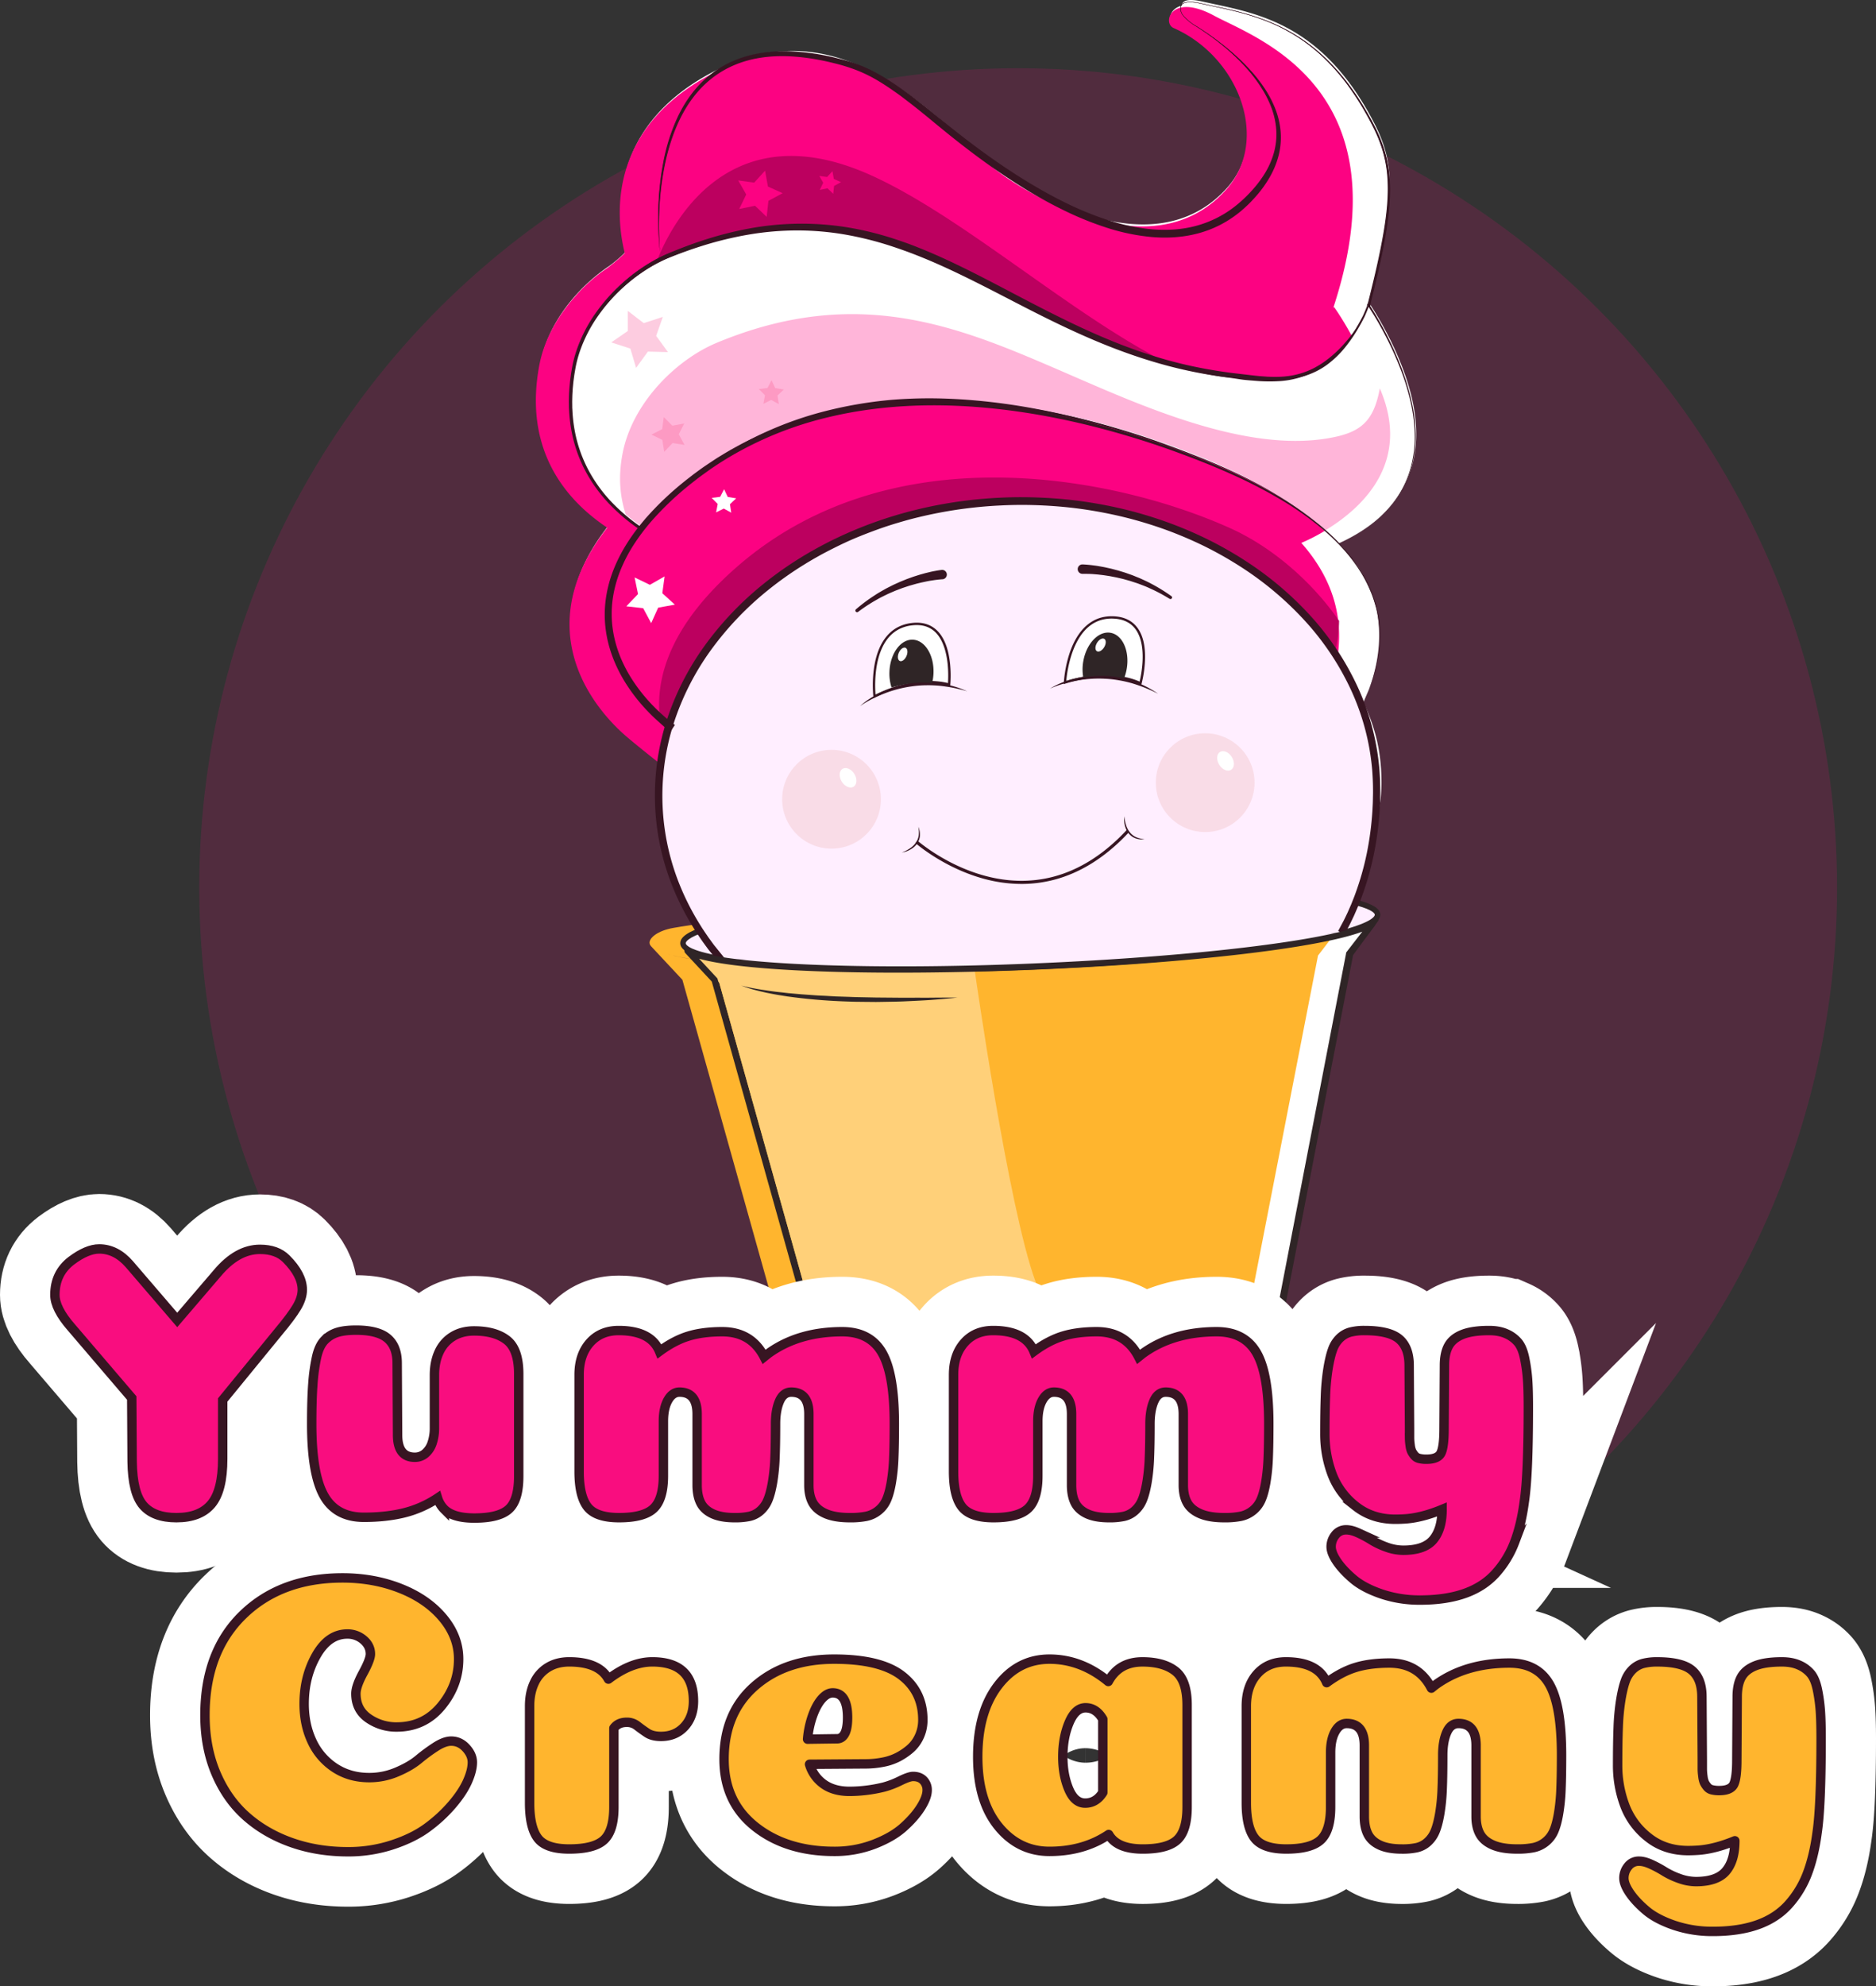 <svg xmlns="http://www.w3.org/2000/svg" viewBox="0 0 2392.34 2531.52"><rect x="0" y="0" width="2392.34" height="2531.52" fill="#333333" stroke="none"/><defs><style>.cls-1{fill:#fff}.cls-12,.cls-16{isolation:isolate}.cls-3{fill:#2f2526}.cls-5{fill:#ffb52e}.cls-6{fill:#fef}.cls-7{fill:#fc0282}.cls-9{fill:#371522}.cls-12{fill:#f5cbd0;opacity:.5}.cls-17{fill:#f90d7f}.cls-18,.cls-19,.cls-20,.cls-21{fill:none}.cls-18,.cls-20{stroke:#fff;stroke-width:140px}.cls-18,.cls-19{stroke-miterlimit:10}.cls-19,.cls-21{stroke:#371522;stroke-width:12px}.cls-20,.cls-21{stroke-linecap:square;stroke-linejoin:round}</style></defs><g id="Слой_2" data-name="Слой 2"><g id="Слой_1-2" data-name="Слой 1"><g id="Слой_2-2" data-name="Слой 2"><g id="Слой_1-2-2" data-name="Слой 1-2"><path class="cls-1" d="M999.68 1618.64l52.83 78.54 111.15 23.27h140.65l33.96-5.21 50.92.77 25.13-28.83-17.55-74.25-397.09 5.71z"/><circle cx="1298.39" cy="1131.23" r="1044.29" style="isolation:isolate" opacity=".15" fill="#ff0880"/><path class="cls-1" d="M1722.31 1215.86L1635 1667.44c-78.82 20.23-155.7 31.86-226.64 38-212.13 18.18-371.39-13.28-371.39-13.28l-102.79-366.58-21.39-76.27-38.23-41.14 3 3.18c29 21.12 214.6 30.19 439.82 20.9s410.17-37 437.31-60.39z"/><path class="cls-3" d="M1275.73 1714.55c-141.41 0-238.2-18.71-239.44-19a3.52 3.52 0 01-2.69-2.49l-102.79-366.53-21.16-75.46-34.59-37.22-.12-.12-3-3.18a3.5 3.5 0 015.13-4.76l2.69 2.9c29.3 20.51 216.93 29.13 437.34 20 106.36-4.38 210.27-13.22 292.58-24.87 110.54-15.65 136.54-29.46 142.59-34.67a3.5 3.5 0 015.1 4.72l-31.86 43.37-87.16 450.81a3.51 3.51 0 01-2.57 2.72c-71.9 18.46-148.34 31.27-227.21 38.1-47.13 4.13-91.87 5.68-132.84 5.68zm-236-25.43c19.54 3.57 172.17 29.64 368.31 12.83 77.7-6.72 153-19.29 223.92-37.35l86.89-449.4a3.5 3.5 0 01.62-1.41l23-31.28c-55.64 22.82-230.73 45.23-425 53.24-200.73 8.28-369.74 2.07-426.16-14.7l24 25.88a3.49 3.49 0 01.81 1.44l21.39 76.27z"/><path fill="#cfd1f1" d="M834.95 1210.8l-2.95-3.17 2.95 3.17z"/><path class="cls-5" d="M1712.35 1174.09c-27.14 23.44-212.37 48.32-437.59 57.61h-.68c180.83-7.5 335.74-25.76 403.51-45.54 23.77-6.94 36.81-14.06 36.52-21-.23-5.66-9.38-10.73-26-15.07 0 0-624.87-3.37-829.21 32.47-20.65 3.61-30.84 12.83-30.58 19.14.33 7.9 18 14.63 49.1 19.94 68.71 11.75 202.83 16.5 359.64 11.41-208 6.83-380.19-3.1-406.26-26.52l39.41 42.18 21.41 76.29 102.79 366.57s159.25 31.46 371.38 13.28c71-6.09 147.54-12.07 226.36-32.29l88.62-454.73 33.71-43.87z"/><path class="cls-6" d="M1730.73 1150.64c16.6 4.34 25.74 9.41 26 15.06.28 6.92-12.76 14-36.52 21-67.88 19.82-223.18 38.11-404.38 45.58-172.18 7.11-321.84 2.57-395.77-10.07-31.09-5.31-48.78-12-49.1-19.94-.26-6.31 10.6-12.79 30.57-19.15"/><path class="cls-3" d="M1158.2 1239.16c-101.43 0-187-4.65-238.73-13.5-23.94-4.09-51.49-10.43-52-23.25-.33-8.15 10.15-15.34 33-22.62l2.12 6.67c-27 8.61-28.18 14.56-28.13 15.67.06 1.47 2.56 9.18 46.19 16.63 76.53 13.09 227.9 16.93 395 10 175.35-7.23 333.75-25.07 403.54-45.45 32.65-9.62 34-16.26 34-17.5 0-.94-1.38-6.06-23.39-11.81l1.78-6.77c19.17 5 28.26 10.82 28.61 18.28.36 8.91-11.68 16.46-39 24.52-70.29 20.52-229.35 38.47-405.23 45.72-54.96 2.3-108.25 3.41-157.76 3.41z"/><path class="cls-1" d="M1745.62 879.06c14.38-38.86 15.94-73.55 9.62-104.34l-5.33-17.07c-13.78-30.53-14.61-32.66-35.74-58 .55-.24-8.43-8.39-7.88-8.64 96.27-42.3 108.55-115.14 95.36-178.35-13.79-66.16-56.17-127.27-56.17-127.27 32.67-128 36-172.46 6.81-228.77C1684.57 25.85 1598.13 16.5 1532.9 1.87c-19.81-4.45-25.54-.29-26 5.41-16.9 4.07-18.4 21.72-8.82 25.92 83.26 36.56 123.87 143.11 66.44 206.55-47.36 52.32-111.25 53.06-167.9 37.21-67.19-25.23-131.62-71.29-174.62-105.07-27.42-24-57.85-50-91.74-70.34a210 210 0 00-33.14-17.3c-32.82-14.55-68.6-22.48-107.71-18.09-27.18 1.49-49.41 8.55-67.68 19.44-6.57 3-13.22 6.35-20 10.11-120.25 67.16-116.87 171.18-103.57 224.34-1.32 3.05-16 15.39-22.23 19.61a226.92 226.92 0 00-55.11 53.09c-15.47 21.16-27.05 45.28-31.79 71-18.35 99 26.47 157.57 64.49 189.56A254.88 254.88 0 00775.83 670c-93.14 118.42-31.19 215.65 19.91 262.17.94.84 1.88 1.69 2.82 2.51 10.15 9 49.79 40.92 57.47 45.5 2.2-6.59 4.53-13 6.92-19.36a254.44 254.44 0 00-4.1 51.24c4 185.5 162.14 127 411.46 121.62s495.38 44.53 491.4-141c-.78-36.49-7.87-65.16-23-97.74z"/><path class="cls-7" d="M1760.3 561.09c-2.08 49.26-26.63 98.27-99.12 130.11-.55.24-1.15.47-1.7.72.14.14.27.31.42.46 21.51 24.41 37.76 52.66 44.44 85.12a165.23 165.23 0 013.3 36.45c-.31 18.3-3.57 37.75-10.31 58.47q-1.5 4.62-3.26 9.35c-1.9 5.12-2.93 8.89-5.25 14.15-.07-.15-.14-.32-.2-.49a4.4 4.4 0 01-.21.5 272.93 272.93 0 00-25.92-48.1c-37.94-55.93-96.22-96.22-170.43-120.3q-15.78-5.12-32.51-9.26-16.11-4-33.1-7.07c-50.71-8-106.81-10.15-167.14-6.87-207 11.26-331.67 93.42-393.94 249q-5.76 14.26-10.76 29.36c-7.69-4.58-47.33-36.56-57.48-45.51-.94-.81-1.87-1.67-2.81-2.5-51.11-46.5-113.05-143.68-19.92-262.15a255.67 255.67 0 01-22.3-16.73c-38-32-82.85-90.54-64.5-189.56 4.75-25.68 16.33-49.8 31.79-71s33.73-39.2 54-52.93c6.23-4.22 21-16.87 23.31-19.76-13.3-53.16-16.7-157.18 103.62-224.34C1080.2-2.15 1200.43 170.45 1284.47 227c53.11 35.77 192.92 110 278.61 15.29 57.43-63.44 16.82-170-66.44-206.55-14.21-6.24-4.15-42.14 44.81-19.21 2.16 1 4.4 2.15 6.72 3.42 14.65 7.87 39.35 18.28 65.73 34.82 70.86 44.49 153.76 133.51 86.07 338.43.37-.69.74-1.38 1.11-2.1 0 0 41.11 55.86 54.91 122a195.41 195.41 0 014.31 47.99z"/><path d="M1109.29 222.73c117.12 52.24 255.23 177.39 379.47 240-187.21-51.18-303.53-179.65-482-173.13a383.45 383.45 0 00-62.54 7.56c-28.66 5.83-59 15.11-91.45 28.54-3.43 1.42-6.88 3-10.32 4.69-1.63.81-3.26 1.63-4.89 2.5 16.75-43.06 89.28-191.54 271.73-110.16zm598.35 568.55c-.31 18.29-3.57 37.75-10.31 58.47l-34.84-24.6-170.43-120.29-19.81-14-.27-.06h-.24l-12.19 4.82-587.63 232.43-6.55 2.6-2 .77a206.69 206.69 0 01-22.12-17.1c-5.5-54.27 16.43-119.62 97-190.56a440.76 440.76 0 0149.81-37.93c174.71-114.28 397.37-81.39 536.06-30.81 15.91 5.81 30.72 11.84 44.23 17.92 58.18 26.13 108.14 72.99 139.29 118.34z" fill="#bc005f"/><path class="cls-6" d="M920.31 1223.76s-9.13-11-13.42-16.61c-41.23-54.3-65.53-118.16-67-186.86-4.25-205.14 197.24-376 450.05-381.54s461.25 156.16 465.5 361.25c1.25 59.35-10.67 120.85-37.44 174.6-2.41 4.8-4.92 9.53-7.57 14.21"/><path class="cls-9" d="M916.78 1226.7l-8.56-10.58-4.29-5.29c-1.42-1.77-2.71-3.66-4.08-5.48l-4-5.5-3.85-5.65-3.82-5.65-3.63-5.79a337.65 337.65 0 01-25.14-48.51 311.47 311.47 0 01-9.77-214.38 344.3 344.3 0 0149.18-97.22A407.81 407.81 0 01974 743.88a458.88 458.88 0 0144.42-31.56l5.79-3.59 5.86-3.47 2.93-1.73 3-1.67 5.94-3.34c8-4.32 16-8.55 24.23-12.43 65.53-31.43 137.56-48.57 210-51.83 18.12-.86 36.27-.78 54.39.1s36.19 2.59 54.14 5.24 35.76 6.17 53.37 10.55a541.56 541.56 0 0152 15.94 514.36 514.36 0 0150.08 21.36 480.32 480.32 0 0147.38 26.86 422.79 422.79 0 0183.24 70.09 356.53 356.53 0 0160.39 90.6 315.08 315.08 0 0127.91 105.31c.68 9.1 1.12 18.24 1.06 27.32v3.37l-.07 3.41-.15 6.82c0 2.27-.2 4.54-.3 6.81s-.19 4.54-.36 6.81a410.88 410.88 0 01-7.28 54c-.42 2.23-1 4.44-1.46 6.66s-1 4.45-1.52 6.65l-1.7 6.61c-.56 2.21-1.13 4.41-1.79 6.59-1.27 4.37-2.49 8.76-3.94 13.07-.71 2.16-1.39 4.34-2.12 6.49l-2.3 6.43c-1.48 4.31-3.26 8.51-4.91 12.75-.8 2.13-1.78 4.2-2.67 6.29l-2.73 6.27-2.94 6.17c-1 2.06-1.94 4.13-3 6.13l-6.42 12.08-8-4.52 6.25-11.73c1.08-1.93 2-3.94 3-5.94l2.86-6 2.67-6.09c.87-2 1.82-4 2.6-6.12 1.61-4.13 3.35-8.21 4.79-12.41a358.1 358.1 0 0014.45-51.22 397.5 397.5 0 007-52.8c.16-2.21.23-4.43.35-6.65s.24-4.44.28-6.66l.13-6.66.07-3.34v-3.33c0-8.9-.4-17.73-1.07-26.56a305.57 305.57 0 00-27.22-102.15 346.37 346.37 0 00-59-88.1 413.68 413.68 0 00-81.42-68.39 472.27 472.27 0 00-46.43-26.28 507.64 507.64 0 00-49.12-20.9 528.58 528.58 0 00-51.08-15.59q-25.93-6.42-52.42-10.32c-17.63-2.59-35.39-4.24-53.19-5.11s-35.65-.91-53.45 0a555.05 555.05 0 00-105.67 15.12c-8.66 2.06-17.24 4.47-25.79 7s-17 5.28-25.39 8.3-16.69 6.2-24.94 9.56-16.36 7-24.37 10.9-15.93 7.94-23.76 12.16l-5.82 3.27-2.91 1.64-2.87 1.69-5.75 3.4-5.67 3.51a448.58 448.58 0 00-43.49 30.85 398.4 398.4 0 00-73.4 76.8 334.45 334.45 0 00-47.86 94.44 302.76 302.76 0 009.17 207.9 327 327 0 0024.34 47.21l3.52 5.64 3.72 5.52 3.74 5.5 3.92 5.38c1.33 1.78 2.57 3.61 4 5.34l4.19 5.2 8.38 10.4z"/><path d="M1689.11 676.05c-57.63-54.71-141.72-86.35-189.82-104.32-146.69-54.81-431.6-124.2-630.77 50.92-19.81 17.45-36.1 34.55-49.31 51.22l-.56.72a254 254 0 01-22.31-16.75c-38-32-82.84-90.54-64.49-189.52 9.52-51.37 46.31-96.52 86.91-124.07a203.61 203.61 0 0118.84-11.39c1.63-.86 3.27-1.69 4.9-2.5 3.43-1.7 6.89-3.27 10.33-4.69 32.44-13.42 62.78-22.71 91.44-28.55a382.32 382.32 0 0162.54-7.54c178.43-6.52 294.75 121.94 482 173.13 31.53 8.61 65 18 101.25 20.67 43.52 3.26 76.7 11.34 135.77-52.65 10.58 23.11 26.48 37 32.38 65.33" fill="#fdf4e4"/><path class="cls-1" d="M1689.23 676.46c-57.63-54.7-141.84-86.76-189.94-104.73-146.69-54.81-431.6-124.2-630.77 50.92-19.81 17.45-36.1 34.55-49.31 51.22l-.56.72a254 254 0 01-22.31-16.75c-38-32-82.84-90.54-64.49-189.52 9.52-51.37 46.31-96.52 86.91-124.07a203.61 203.61 0 0118.84-11.39c1.63-.86 3.27-1.69 4.9-2.5 3.43-1.7 6.89-3.27 10.33-4.69 32.44-13.42 62.78-22.71 91.44-28.55a382.32 382.32 0 0162.54-7.54c178.43-6.52 294.75 121.94 482 173.13 31.53 8.61 65 17.72 101.31 18.27 44.38.67 95.49 14 141.28-63.72q3.46-5.91 6.91-12.53c3-5.77 6.45-15.37 6.82-16.1 0 0 41.36 60.39 55.14 126.56 13.21 63.19 1.47 135.8-94.79 178.09"/><path class="cls-9" d="M1689.23 676.46a335.86 335.86 0 00-47-36.57 502.13 502.13 0 00-51.87-29.36c-35.64-17.65-72.9-31.76-110.34-45.08a1034.92 1034.92 0 00-114.55-32.81 851.73 851.73 0 00-117.67-18.21 658.93 658.93 0 00-118.93.74c-9.86 1.07-19.72 2.23-29.51 3.82l-3.67.56-3.67.64-7.32 1.28-7.3 1.43-3.65.72-3.63.8-7.26 1.59-7.23 1.76-3.61.88-3.59 1-7.19 1.92c-4.74 1.42-9.53 2.7-14.24 4.26l-7.08 2.26-7 2.42-3.51 1.21-3.48 1.3-7 2.6-6.93 2.77-3.45 1.38-3.41 1.47-6.83 3-6.74 3.11-3.38 1.56-3.33 1.64-6.66 3.3a438.69 438.69 0 00-50.9 30.58 449.73 449.73 0 00-46.15 37.36A385.35 385.35 0 00820.69 675l.4-1.21v.67l-.43.56-.55.7-1.06 1.36-1.47-1a239 239 0 01-40.23-33.44 191.35 191.35 0 01-30.8-42.37 179 179 0 01-17.46-49.44 200.2 200.2 0 01-3.27-26.06l-.18-3.28a59.9 59.9 0 01-.12-3.28l-.1-6.57c.09-4.37.13-8.75.45-13.11l.19-3.28c.08-1.09.2-2.18.3-3.27.21-2.17.39-4.35.64-6.52.57-4.34 1.08-8.68 1.86-13a154.76 154.76 0 016.21-25.46 185.51 185.51 0 0123.7-46.82 225.47 225.47 0 0134.78-39.26 219.41 219.41 0 0142.88-30.24l-1.33 2.26v-1.57l1.36-.68c2.34-1.19 4.65-2.42 7-3.55s4.77-2.21 7.2-3.24c4.83-2 9.64-3.93 14.5-5.8 9.72-3.73 19.52-7.23 29.44-10.41a456.22 456.22 0 0160.62-15.09 366.87 366.87 0 01124.56-.57 415.72 415.72 0 0160.6 15.17 603.75 603.75 0 0158.1 22.73c38 17 74.44 36.82 111.22 55.87s73.9 37.45 112.39 52.6c19.23 7.56 38.78 14.33 58.62 20.12 9.91 2.84 19.94 5.57 29.93 8.18s20 5 30.18 7a299.74 299.74 0 0030.56 4.53c2.56.21 5.12.48 7.69.6l3.86.22c1.28.06 2.57.08 3.85.13l7.77.2c2.61.09 5.2.21 7.79.34 10.37.52 20.68 1.16 30.94.86a115.19 115.19 0 0030.25-4.54 91.51 91.51 0 0027.28-13.55 122.21 122.21 0 0022.25-21.1 193.63 193.63 0 0017.59-25.39c2.6-4.44 5.13-9 7.41-13.55 1.11-2.29 2.12-4.66 3.1-7.05l2.91-7.31.76-1.9L1746 388a438.89 438.89 0 0141 80.33 307.11 307.11 0 0113.12 43.19 202.93 202.93 0 015.12 44.81 147.07 147.07 0 01-6.77 44.52 128.89 128.89 0 01-21 39.74 154.22 154.22 0 01-32.71 30.85 221.06 221.06 0 01-39.34 21.85 221.7 221.7 0 0039.18-22.08 153.28 153.28 0 0032.42-31 128.33 128.33 0 0020.65-39.66 145.85 145.85 0 006.44-44.26 201.58 201.58 0 00-5.37-44.51 304.8 304.8 0 00-13.32-42.88 420.13 420.13 0 00-18.58-40.9 415.86 415.86 0 00-22.69-38.75l1.93-.12-2.79 7.15c-1 2.41-2 4.82-3.11 7.2-2.32 4.72-4.81 9.25-7.41 13.77a196.05 196.05 0 01-17.68 25.75 125 125 0 01-22.61 21.72 94.34 94.34 0 01-28.07 14.14 118 118 0 01-31 4.87c-10.46.37-20.87-.21-31.2-.67q-3.89-.17-7.74-.29c-2.57-.09-5.15-.11-7.77-.26-1.3-.07-2.61-.11-3.91-.19l-3.9-.29c-2.6-.13-5.19-.42-7.79-.62a301.16 301.16 0 01-30.91-4.48c-10.22-2-20.34-4.36-30.39-6.94s-20-5.28-30.06-8.11c-20-5.76-39.65-12.5-59-20-38.72-15.1-76.07-33.41-112.92-52.41s-73.39-38.58-111.16-55.42a602 602 0 00-57.66-22.49 412.28 412.28 0 00-60-14.93 361.57 361.57 0 00-123 .72 447.85 447.85 0 00-59.94 15c-9.82 3.15-19.54 6.63-29.17 10.34-4.8 1.86-9.61 3.8-14.35 5.77-2.34 1-4.67 2-7 3.15s-4.56 2.3-6.84 3.45l1.32-2.25v1.53l-1.36.73a215.79 215.79 0 00-42 29.44 220.2 220.2 0 00-34.15 38.32 181.29 181.29 0 00-23.26 45.58 150.06 150.06 0 00-6.09 24.88c-.78 4.23-1.29 8.49-1.87 12.75-.25 2.13-.43 4.27-.64 6.41-.1 1.07-.23 2.14-.3 3.21l-.2 3.21c-.33 4.28-.38 8.57-.48 12.86l.08 6.43a31.4 31.4 0 00.11 3.22l.16 3.21a193.44 193.44 0 003.13 25.5 175 175 0 0016.9 48.34 187.64 187.64 0 0030 41.57 235.31 235.31 0 0039.49 33l-2.54.39.57-.72-.42 1.23v-.68l.42-.53a389.91 389.91 0 0141-43.65 453.27 453.27 0 0146.64-37.52 442.77 442.77 0 0151.39-30.67l6.72-3.3 3.36-1.64 3.4-1.57 6.81-3.11 6.88-3 3.44-1.47 3.48-1.39 7-2.76 7-2.6 3.51-1.29 3.54-1.22 7.08-2.41 7.14-2.26c4.74-1.55 9.56-2.82 14.34-4.24l7.24-1.91 3.61-1 3.64-.88 7.27-1.74 7.31-1.59 3.66-.79 3.67-.71 7.34-1.42 7.37-1.26 3.69-.63 3.69-.56c9.85-1.57 19.76-2.7 29.67-3.74a660.34 660.34 0 01119.39-.4 852.63 852.63 0 01117.92 18.6 1030.07 1030.07 0 01114.56 33.5c37.4 13.54 74.61 27.88 110.2 45.75a507.69 507.69 0 0151.74 29.68 336.52 336.52 0 0146.96 36.97zm-386.52 450.1a183.59 183.59 0 01-48-6.58c-51.21-13.85-87-45.28-87.37-45.59l2.66-3c.35.31 35.55 31.18 85.89 44.75 29.46 7.95 58.28 8.5 85.67 1.64 34.26-8.57 66.41-28.85 95.55-60.26l2.94 2.72c-29.71 32-62.54 52.69-97.6 61.44a163.25 163.25 0 01-39.74 4.88z"/><path d="M1759.6 495c39.66 91.56-18.32 150.15-70.37 181.44-57.63-54.71-140.4-87.81-188.51-105.78C1354 515.87 1069.12 446.5 870 621.62a399.12 399.12 0 00-49.31 51.21c-6.79-4.7-14.61-10.46-22.75-17.31-7.42-23.07-9.57-47.69-4.24-76.39 10.11-54.52 51-102 94.45-128.88a184.42 184.42 0 0126.4-13.6c178.59-74 307.16-20.57 433.62 33.94 100.6 43.36 243.83 110.73 355.46 86 34.59-7.59 48.8-23.18 55.97-61.59z" style="isolation:isolate" opacity=".3" fill="#ff0880"/><circle class="cls-12" cx="1060.39" cy="1018.61" r="62.95"/><circle class="cls-12" cx="1536.89" cy="997.48" r="62.95"/><path class="cls-1" d="M1210.23 872.48a88.91 88.91 0 00-13.43-2.48 121.44 121.44 0 00-36.34 1.86c-5.44 1.07-10.61 2.37-15.37 3.78a168.46 168.46 0 00-29.9 11.86s-8.29-69.26 32.52-87.9a50.19 50.19 0 0114.25-4c56.86-7.73 48.27 76.88 48.27 76.88z"/><path class="cls-9" d="M1114 889.82l-.26-2.14a156 156 0 011-37.37c4-26.22 15.26-44.23 32.43-52.07a51.49 51.49 0 0114.68-4.13c13.54-1.84 24.63 1.31 33 9.35 9.11 8.81 14.74 23.16 16.72 42.64a147.48 147.48 0 01.27 26.53l-.18 1.75-1.7-.45a86.89 86.89 0 00-13.2-2.44 120.06 120.06 0 00-35.88 1.84c-5.12 1-10.25 2.27-15.24 3.75a166.87 166.87 0 00-29.65 11.76zm55-93.21a50.77 50.77 0 00-6.83.48 48.61 48.61 0 00-13.84 3.88c-35.36 16.15-32.78 72.46-31.84 84.2a170.88 170.88 0 0128.19-11c5.08-1.5 10.3-2.79 15.5-3.81a122.71 122.71 0 0136.78-1.88 89.4 89.4 0 0111.93 2.08 148.7 148.7 0 00-.42-24.25c-1.31-12.87-5.13-30.39-15.82-40.73-6.21-5.96-14.15-8.97-23.65-8.97z"/><path class="cls-1" d="M1454.33 870.76c-15.88-7.28-33.34-9.25-49-8.86a175 175 0 00-47.24 7.92s3.27-69.65 46.61-81.3a50.24 50.24 0 0114.7-1.61c57.4 1.82 34.93 83.85 34.93 83.85z"/><path class="cls-9" d="M1455.31 872.86l-1.61-.73c-13.62-6.25-29.88-9.2-48.33-8.73a173.59 173.59 0 00-46.83 7.85l-2 .64.1-2.14a155.67 155.67 0 017.13-36.68c8.32-25.19 22.36-41.1 40.59-46a51.61 51.61 0 0115.15-1.66c13.68.44 24.11 5.38 31 14.71 7.53 10.21 10.71 25.29 9.45 44.83a147.7 147.7 0 01-4.12 26.21zm-46.23-12.51c16.64 0 31.49 2.79 44.23 8.32a147.55 147.55 0 003.6-24c.83-12.92 0-30.83-8.88-42.8-6.31-8.55-16-13.09-28.68-13.49a48.63 48.63 0 00-14.27 1.56c-37.54 10.09-44.32 66.06-45.33 77.78a175.79 175.79 0 0145.54-7.35c1.27 0 2.53-.02 3.79-.02zm-312.32 39.56a96.17 96.17 0 0114.49-10.82 128.09 128.09 0 0116.09-8.41 135.11 135.11 0 0117.14-6.16 139.15 139.15 0 0117.86-3.73 131.09 131.09 0 0136.37.13 132.55 132.55 0 0134.71 10.08 194.19 194.19 0 00-35.09-7 157.11 157.11 0 00-17.76-.65 137.8 137.8 0 00-17.69 1.38 155 155 0 00-34.36 8.81 161.38 161.38 0 00-16.31 7.23 134 134 0 00-15.45 9.14z"/><path class="cls-9" d="M1339 877.62a95.92 95.92 0 0116.23-8 128.44 128.44 0 0117.37-5.31 130.91 130.91 0 0171.94 3.53 132.77 132.77 0 0132.26 16.31 195.28 195.28 0 00-33.2-13.33 155.74 155.74 0 00-17.34-3.91 137.43 137.43 0 00-17.64-1.89 154.33 154.33 0 00-35.39 2.34 161.69 161.69 0 00-17.37 4.11 134.84 134.84 0 00-16.86 6.15zm-188.91 208.92a51.62 51.62 0 009.79-5 29 29 0 007.81-7.26 21.49 21.49 0 003.92-9.74 35.8 35.8 0 00-.53-10.88 24.89 24.89 0 012.08 11 21.73 21.73 0 01-1.14 5.65 21.4 21.4 0 01-2.71 5.11 23.71 23.71 0 01-3.92 4.21 28.91 28.91 0 01-4.7 3.21 31.22 31.22 0 01-10.6 3.7zm283.72-46.2a49.89 49.89 0 002.07 10.77 29.09 29.09 0 004.83 9.51 21.5 21.5 0 008.28 6.44 35.48 35.48 0 0010.6 2.49 24.89 24.89 0 01-11.17-1 22.18 22.18 0 01-5.12-2.64 21.31 21.31 0 01-4.16-4 24.26 24.26 0 01-3-4.92 29.33 29.33 0 01-1.79-5.41 31.48 31.48 0 01-.54-11.24z"/><path class="cls-3" d="M1188.63 870.58a121.51 121.51 0 00-36.35 1.86c-5.43 1.06-10.6 2.37-15.36 3.78a58.22 58.22 0 01-2.66-20.31c.94-23.08 14.27-41.28 29.78-40.64s27.33 19.83 26.38 42.91a59.64 59.64 0 01-1.79 12.4z"/><ellipse class="cls-1" cx="1151.09" cy="833.98" rx="9.17" ry="5.34" transform="rotate(-66.43 1151.094 833.984)"/><path class="cls-3" d="M1433.42 864.51a121.59 121.59 0 00-36.28-2.86c-5.53.36-10.82 1-15.72 1.77a58.28 58.28 0 010-20.49c3.92-22.77 19.5-39.09 34.79-36.45s24.53 23.21 20.61 46a59.79 59.79 0 01-3.4 12.03z"/><ellipse class="cls-1" cx="1403.51" cy="822.08" rx="9.17" ry="5.34" transform="rotate(-59 1403.51 822.079)"/><path class="cls-9" d="M841.75 321.83c-1.13-9.64-1.71-19.34-2-29.05s-.29-19.43.06-29.14a363.66 363.66 0 016.67-57.91c3.87-19.06 9.53-37.87 17.88-55.55s19.5-34.18 33.9-47.61A127.55 127.55 0 01922 85.09a135.3 135.3 0 0127-11.71 160.3 160.3 0 0128.84-6c4.88-.54 9.78-.89 14.68-1.08s9.81-.15 14.71 0a289 289 0 0158 8.4 236.35 236.35 0 0128.19 8.39 192.51 192.51 0 0126.66 12.59c8.56 4.82 16.77 10.17 24.79 15.74 4 2.75 8 5.66 11.91 8.51s7.82 5.82 11.65 8.83c7.74 5.92 15.3 12 22.85 18.17s15 12.26 22.61 18.29c30.31 24.12 61.66 46.93 94.63 67.11 16.49 10.07 33.36 19.5 50.7 27.93a402.3 402.3 0 0053.46 21.74c18.29 5.84 37.1 10.11 56.13 11.73s38.26.51 56.58-4.4a138.68 138.68 0 0050.43-25.3 170.85 170.85 0 0020.8-19.54 150.15 150.15 0 0017.15-22.75 105.6 105.6 0 0011.36-26 88.73 88.73 0 003.19-28.13 99.25 99.25 0 00-5.57-28 131 131 0 00-12.53-25.92 187 187 0 00-17.17-23.31 253.32 253.32 0 00-20.24-20.82c-7.11-6.56-14.59-12.72-22.32-18.56s-15.7-11.41-23.9-16.6l-3.08-1.92c-1-.63-2.08-1.26-3.08-2a69.14 69.14 0 01-5.73-4.5 53.47 53.47 0 01-5.21-5.11 22.39 22.39 0 01-2.21-2.92 12.19 12.19 0 01-1.42-3.39 11 11 0 010-7.26 6.83 6.83 0 012.36-2.83 10.39 10.39 0 013.4-1.47 25.47 25.47 0 017.28-.63 57.14 57.14 0 017.26.79c2.4.39 4.78.91 7.15 1.44l7.11 1.54 14.24 3c9.48 2 18.95 4.21 28.33 6.73s18.67 5.4 27.78 8.78a249.13 249.13 0 0126.68 11.72 222.41 222.41 0 0147.8 33.15 272.17 272.17 0 0138.54 43.66c5.67 7.9 11 16.06 16 24.41s9.68 16.86 14.06 25.56a189 189 0 0111 27.07 161.46 161.46 0 016.1 28.6 200.87 200.87 0 011.24 29.22c-.28 9.74-1.13 19.46-2.31 29.12s-2.72 19.27-4.46 28.83-3.65 19.1-5.73 28.59-4.24 19-6.52 28.4l-3.45 14.15-1.72 7.07-.89 3.53a2 2 0 11-2.81-.3 1.81 1.81 0 01.48-.29l.89-3.53 1.78-7 3.48-14.13q3.43-14.13 6.57-28.34t5.78-28.5c1.75-9.53 3.31-19.09 4.5-28.7s2.06-19.25 2.35-28.91a202.62 202.62 0 00-1.13-28.93 160.82 160.82 0 00-5.85-28.31 188.33 188.33 0 00-10.75-26.88c-4.29-8.67-8.94-17.2-13.85-25.54s-10.15-16.51-15.76-24.41a270 270 0 00-38.14-43.71A221.91 221.91 0 001637.17 37c-17.19-9-35.58-15.55-54.3-20.59-9.36-2.52-18.82-4.7-28.3-6.76l-14.24-3.06-7.11-1.59c-2.37-.54-4.73-1-7.12-1.45a60 60 0 00-7.21-.8 25.79 25.79 0 00-7.17.61 10.23 10.23 0 00-3.26 1.43 6.48 6.48 0 00-2.24 2.68 10.63 10.63 0 000 7 11.58 11.58 0 001.37 3.31 24.38 24.38 0 002.17 2.88 56.35 56.35 0 005.17 5.08 68.72 68.72 0 005.71 4.49c1 .7 2 1.33 3.06 1.95l3.1 1.91A350 350 0 011573.42 69a258.84 258.84 0 0120.69 20.55 192.43 192.43 0 0117.89 23 138.59 138.59 0 0113.51 26 102 102 0 016.64 28.76 93.19 93.19 0 01-2.45 29.58 109.1 109.1 0 01-11.2 27.54 146 146 0 01-17.31 24.07 175.4 175.4 0 01-21.19 20.72 140.14 140.14 0 01-52.77 26.86c-19.24 5.12-39.33 6.23-59 4.51a264.36 264.36 0 01-57.62-12.11 411 411 0 01-54.32-22.16c-17.57-8.58-34.61-18.13-51.2-28.39-33.19-20.51-64.64-43.61-95-68-7.59-6.08-15.1-12.27-22.59-18.43s-15-12.26-22.63-18.2c-3.79-3-7.66-5.9-11.5-8.83s-7.75-5.77-11.71-8.51c-7.89-5.55-15.93-10.86-24.25-15.64a187.34 187.34 0 00-25.86-12.43 230.17 230.17 0 00-27.55-8.38q-14-3.51-28.31-5.78a255.71 255.71 0 00-28.69-3c-19.18-.83-38.55.86-56.92 6.35a131.08 131.08 0 00-26.4 11.12 126.82 126.82 0 00-23.19 16.8c-14.22 12.9-25.43 29-33.86 46.27s-14.33 35.93-18.42 54.83a363.73 363.73 0 00-7.41 57.59q-.78 14.52-.57 29.08c.15 9.7.56 19.4 1.52 29.06z"/><path class="cls-7" d="M941.4 229.96l20.39 2.78 13.84-15.23 3.67 20.25 18.76 8.46-18.13 9.74-2.25 20.46-14.87-14.23-20.15 4.18 8.94-18.53-10.2-17.88zm103.39-5.74l9.98 1.36 6.78-7.45 1.79 9.91 9.18 4.14-8.87 4.77-1.1 10.02-7.28-6.97-9.87 2.05 4.38-9.08-4.99-8.75z"/><path class="cls-1" d="M798.68 772.74l14.96-15.62-4.39-21.19 19.49 9.4 18.79-10.72-2.92 21.44 16 14.56-21.29 3.85-8.9 19.71-10.24-19.06-21.5-2.37z"/><path d="M967.7 495.85l11.05-1.41 5.11-9.89 4.75 10.07 10.99 1.8-8.12 7.63 1.69 11-9.76-5.35-9.95 5 2.08-10.94-7.84-7.91zm-137 58.08l13.76-7.01 2.02-15.31 10.92 10.91 15.18-2.81-7.01 13.76 7.37 13.57-15.25-2.41-10.63 11.2-2.42-15.25-13.94-6.65z" fill="#fd9ac3"/><path class="cls-1" d="M907.56 634.56l10.82-1.37 5.01-9.7 4.65 9.87 10.77 1.77-7.95 7.47 1.65 10.79-9.56-5.25-9.75 4.9 2.04-10.72-7.68-7.76z"/><path style="isolation:isolate" fill="#fd9ac3" opacity=".5" d="M779.5 436.37l21.09-14.53-.01-25.61 20.34 15.57 24.36-7.93-8.53 24.16 15.07 20.72-25.61-.65-15.05 20.73-7.3-24.55-24.36-7.91z"/><path class="cls-9" d="M1499.29 571.73q-21.58-8-43.49-15c-7.3-2.33-14.62-4.61-22-6.78s-14.76-4.19-22.16-6.18c-14.82-3.91-29.72-7.54-44.7-10.76s-30-6.06-45.15-8.52c-60.42-9.89-121.92-13.21-182.71-8.09a531.16 531.16 0 00-90.08 14.8 455.85 455.85 0 00-85.78 31.22l-5.14 2.49-5.08 2.64-5.07 2.63-5 2.77-5 2.76q-2.43 1.51-4.92 2.93l-5.01 2.67-5 2.82c-13.39 7.38-26.54 15.44-38.41 25.17a446.79 446.79 0 00-34.44 30.49 374.44 374.44 0 00-30.86 34.08 374.44 374.44 0 0130.86-34.08 446.79 446.79 0 0134.44-30.49c12.12-9.38 23.93-19.23 36.45-28.26l4.73-3.34 4.82-3.21c1.58-1.1 3.46-1.71 5.1-2.72l5-2.86 5-2.87 5.1-2.74 5.1-2.73L961 558a453.74 453.74 0 0186.41-32.73 533.82 533.82 0 0191.11-15.82q23.09-1.79 46.22-1.82c15.42 0 30.82.63 46.18 1.69a792.55 792.55 0 0191.45 12c30.2 5.7 60.07 13 89.56 21.47q11.05 3.24 22 6.64t21.93 7q21.92 7.17 43.43 15.3z"/><path class="cls-9" d="M796.34 657.86A207.73 207.73 0 01763 622.79a179.3 179.3 0 01-23.46-42.35 176.81 176.81 0 01-7.21-23.19 208.48 208.48 0 01-4.07-23.94A201.47 201.47 0 01727 509a234.36 234.36 0 011.48-24.27l.75-6c.23-2 .62-4 .92-6 .62-4 1.31-8 2.25-12s2-7.89 3.19-11.78 2.57-7.73 4.1-11.51a181.08 181.08 0 0110.52-22 197.69 197.69 0 0113.22-20.54 226.26 226.26 0 0132.94-36 223.13 223.13 0 0119.19-15.21 201.17 201.17 0 0120.81-13l-1.37 2.24v-1.6l1.41-.73c2.33-1.21 4.63-2.46 7-3.61s4.75-2.26 7.16-3.31c4.81-2.05 9.6-4 14.44-5.95 9.67-3.82 19.44-7.42 29.33-10.69a452.52 452.52 0 0160.53-15.7 366.43 366.43 0 01125-1.71 401 401 0 0161 14.95q7.45 2.43 14.84 5.07t14.64 5.57q14.55 5.76 28.79 12.19c38 17.09 74.47 36.92 111.16 56 18.34 9.54 36.74 18.92 55.33 27.85s37.42 17.34 56.55 25 38.56 14.46 58.29 20.3a548.11 548.11 0 0060 14.07c10.14 1.79 20.31 3.38 30.53 4.7 5.11.63 10.23 1.2 15.35 1.79s10.25 1.24 15.36 1.77a202.53 202.53 0 0030.55 1.32 106.67 106.67 0 0029.78-5.36 101.69 101.69 0 0014-6 116.24 116.24 0 0013-8 150.35 150.35 0 0023-20.4 234.63 234.63 0 0019.29-24.15c2.85-4.24 5.16-8.92 7.59-13.46s4.22-9.44 6.22-14.21a414.87 414.87 0 0122.55 38.77 424.78 424.78 0 0118.46 40.88 308.33 308.33 0 0113.23 42.84 212.59 212.59 0 015.58 44.44 146.59 146.59 0 01-5.87 44.31 124.76 124.76 0 01-20.27 39.77 149.18 149.18 0 01-32.31 30.9 219.35 219.35 0 01-39.09 21.88 219.35 219.35 0 0039.09-21.88 149.18 149.18 0 0032.31-30.9 124.43 124.43 0 0020.18-39.77 146.59 146.59 0 005.87-44.31 212.59 212.59 0 00-5.58-44.44 308.33 308.33 0 00-13.23-42.84 424.78 424.78 0 00-18.46-40.88 414.87 414.87 0 00-22.55-38.77c-1.81 4.85-3.52 9.74-5.66 14.48-1.1 2.37-2.24 4.66-3.38 7a74.89 74.89 0 01-3.73 6.87 223.4 223.4 0 01-18.52 25.08 153 153 0 01-22.65 21.64 120.86 120.86 0 01-13.17 8.7 104.22 104.22 0 01-14.38 6.68 112.4 112.4 0 01-31 6.62 208.06 208.06 0 01-31.48-.34l-7.78-.62c-2.58-.22-5.17-.44-7.75-.75-5.16-.61-10.28-1.58-15.43-2.25-10.31-1.33-20.6-2.84-30.85-4.61a571.16 571.16 0 01-60.86-13.87c-20-5.7-39.74-12.42-59.14-19.91-38.82-15-76.27-33.18-113.13-52.11s-73.38-38.37-111-55q-14.14-6.24-28.47-11.82-7.17-2.79-14.42-5.37t-14.53-5a426.84 426.84 0 00-59.45-15 358.39 358.39 0 00-61-5.34 368.61 368.61 0 00-61.16 5.05 450.74 450.74 0 00-59.87 14.35c-9.83 3.05-19.56 6.42-29.2 10-4.82 1.8-9.64 3.69-14.39 5.6-2.35 1-4.68 2-7 3.08s-4.57 2.25-6.86 3.37l1.38-2.36v1.63l-1.41.73a199.21 199.21 0 00-20.54 12.31 225 225 0 00-52.14 49.37 196.86 196.86 0 00-13.39 20c-2 3.45-3.93 7-5.76 10.57s-3.47 7.23-5 10.95-2.92 7.48-4.22 11.27-2.39 7.67-3.33 11.57-1.67 7.8-2.38 11.8c-.33 2-.75 4-1 6l-.84 6a228.33 228.33 0 00-1.86 24.09 198.94 198.94 0 00.79 24.17 177.37 177.37 0 0034.06 89.41 206.81 206.81 0 0033.19 35.19zm405.41 80.41c-.46 0-1.07.07-1.64.11l-1.76.15c-1.17.11-2.36.23-3.55.39-2.38.26-4.76.65-7.14 1s-4.77.82-7.14 1.32-4.75 1-7.1 1.56-4.73 1.12-7.07 1.8l-7 2-6.94 2.29c-2.32.75-4.56 1.68-6.86 2.52l-3.42 1.3-3.36 1.44c-2.23 1-4.51 1.88-6.71 2.94-4.38 2.16-8.83 4.21-13.06 6.68a210.89 210.89 0 00-24.66 16l-.08.06a2.13 2.13 0 01-3-.44 2.16 2.16 0 01.35-2.91 213.5 213.5 0 0124.2-18c4.18-2.83 8.62-5.23 13-7.75 2.2-1.24 4.49-2.32 6.73-3.49l3.39-1.72 3.45-1.57c2.31-1 4.59-2.14 6.94-3.07l7-2.84 7.16-2.58c2.38-.86 4.83-1.56 7.24-2.35s4.89-1.41 7.33-2.12 4.94-1.25 7.42-1.87 5-1.11 7.53-1.56c1.26-.25 2.54-.47 3.82-.67.64-.1 1.28-.21 2-.29s1.29-.19 2-.27a6 6 0 011.25 11.94 2.17 2.17 0 01-.32 0zm178.74-18.92a17.06 17.06 0 012.07.08c.67.08 1.32.08 2 .13q1.95.12 3.87.33c2.57.22 5.1.58 7.64.89s5 .75 7.55 1.21 5 .89 7.49 1.47 5 1.06 7.42 1.71l7.35 1.94 7.27 2.21c2.43.73 4.79 1.65 7.19 2.46l3.57 1.26 3.52 1.42c2.34 1 4.71 1.84 7 2.87 4.58 2.13 9.21 4.14 13.63 6.58a215.31 215.31 0 0125.67 15.83 2 2 0 01-2.2 3.41h-.09a210.13 210.13 0 00-26-13.74c-4.42-2.09-9-3.72-13.6-5.49-2.29-.85-4.64-1.54-7-2.32l-3.48-1.14-3.53-1c-2.35-.63-4.68-1.36-7.06-1.91l-7.11-1.65-7.17-1.39c-2.39-.47-4.8-.77-7.2-1.16s-4.81-.61-7.21-.92-4.82-.45-7.23-.67-4.81-.32-7.21-.36c-1.2 0-2.39-.07-3.57-.07h-3.41a6 6 0 01-.64-12h.46z"/><path class="cls-9" d="M841.75 321.83c-1.17-9.64-1.78-19.34-2.14-29.05s-.36-19.43 0-29.15a363.44 363.44 0 016.45-58 240.76 240.76 0 0117.77-55.72c8.3-17.73 19.5-34.35 34-47.88a128.23 128.23 0 0123.8-17.63 135.92 135.92 0 0127.19-11.83 160.41 160.41 0 0129-6.06c4.91-.56 9.83-.92 14.76-1.12s9.85-.17 14.77 0a290.37 290.37 0 0158.22 8.33c2.38.59 4.76 1.14 7.13 1.79s4.73 1.23 7.11 1.94l3.56 1 3.53 1.15c2.36.74 4.67 1.63 7 2.48a193.6 193.6 0 0126.84 12.61c8.6 4.84 16.85 10.19 24.9 15.76 4.06 2.76 8 5.66 12 8.52s7.85 5.82 11.69 8.82c7.76 5.92 15.34 12 22.9 18.17s15 12.24 22.61 18.26c30.3 24.06 61.63 46.81 94.56 66.92 16.46 10 33.3 19.43 50.59 27.84a404 404 0 0053.28 21.62 255.93 255.93 0 0055.82 11.64c18.86 1.6 38 .49 56.06-4.37a138 138 0 0049.92-25 173.37 173.37 0 0020.69-19.31 147.76 147.76 0 0017.13-22.46 105 105 0 0011.4-25.62 87.72 87.72 0 003.35-27.82 98.43 98.43 0 00-5.34-27.8 130 130 0 00-12.47-25.86c-10-16.44-22.94-31.11-37.13-44.26-7.1-6.59-14.55-12.8-22.26-18.68s-15.69-11.42-23.88-16.61l-3.09-1.92c-1-.63-2.08-1.27-3.07-2a67.45 67.45 0 01-5.74-4.52 53.47 53.47 0 01-5.21-5.11 22.66 22.66 0 01-2.22-2.94 12.25 12.25 0 01-1.42-3.4 11 11 0 010-7.29 6.94 6.94 0 012.38-2.85 10.6 10.6 0 013.42-1.42 25.6 25.6 0 017.3-.63 57.14 57.14 0 017.26.79c2.39.4 4.78.92 7.14 1.45l7.11 1.55 14.24 3.05c9.49 2 19 4.18 28.35 6.69s18.68 5.37 27.79 8.75a249.17 249.17 0 0126.7 11.68 222.67 222.67 0 0147.88 33.12 272.75 272.75 0 0138.62 43.61c5.69 7.9 11 16.06 16 24.41s9.71 16.86 14.1 25.57a190.54 190.54 0 0111.07 27.11 162.33 162.33 0 016.15 28.67 200.18 200.18 0 011.28 29.27c-.26 9.77-1.1 19.49-2.27 29.17-2.35 19.35-6 38.48-10.17 57.47q-3.12 14.25-6.53 28.41l-3.46 14.16-1.77 7.07-.89 3.53a2.22 2.22 0 01-4 1.88 2.24 2.24 0 01.7-2.73l.89-3.52 1.78-7.06 3.46-14.13q3.45-14.13 6.56-28.33t5.77-28.48c1.76-9.52 3.33-19.07 4.54-28.66s2.08-19.22 2.39-28.87a204.56 204.56 0 00-1-28.86 160 160 0 00-5.8-28.24 186.45 186.45 0 00-10.7-26.84c-4.27-8.66-8.9-17.19-13.8-25.54s-10.11-16.51-15.71-24.41a271.35 271.35 0 00-38-43.71 221.37 221.37 0 00-47.37-33.34c-17.17-9-35.54-15.58-54.25-20.64-9.36-2.54-18.82-4.73-28.3-6.8l-14.23-3.06-7.23-1.56c-2.37-.53-4.73-1-7.12-1.44a60 60 0 00-7.2-.79 25.35 25.35 0 00-7.16.62 10.1 10.1 0 00-3.24 1.42 6.47 6.47 0 00-2.23 2.66 10.63 10.63 0 000 7 11.58 11.58 0 001.37 3.29 21 21 0 002.17 2.87 55.3 55.3 0 005.2 5.07 72.54 72.54 0 005.7 4.49c1 .7 2 1.32 3.06 1.95l3.1 1.9a359.34 359.34 0 0146.72 34.78 270 270 0 0120.81 20.49 192.84 192.84 0 0118.09 23 139.87 139.87 0 0113.72 26.08 103 103 0 016.87 28.93 93.93 93.93 0 01-2.29 29.89 110 110 0 01-11.16 27.88 147.3 147.3 0 01-17.34 24.36c-3.26 3.76-6.64 7.39-10.2 10.87s-7.29 6.84-11.17 10a144.59 144.59 0 01-25.17 16.43 142.13 142.13 0 01-28.11 10.75c-19.44 5.17-39.71 6.27-59.48 4.54a265 265 0 01-57.94-12.2 412.1 412.1 0 01-54.51-22.26 583 583 0 01-51.3-28.48c-33.24-20.58-64.71-43.75-95-68.15-7.59-6.1-15.11-12.3-22.58-18.47s-15-12.26-22.59-18.2c-3.78-3-7.64-5.9-11.46-8.84s-7.73-5.76-11.68-8.5c-7.85-5.55-15.85-10.86-24.13-15.62A183.65 183.65 0 001091.17 89a229.54 229.54 0 00-27.38-8.41q-14-3.53-28.21-5.8a253.6 253.6 0 00-28.57-3c-19.1-.87-38.38.77-56.64 6.19a130.87 130.87 0 00-26.26 11A125.4 125.4 0 00901 105.55c-14.16 12.79-25.36 28.75-33.8 46s-14.36 35.79-18.53 54.64A365.35 365.35 0 00841 263.7q-.84 14.52-.68 29.07c.13 9.69.5 19.4 1.43 29.06z"/><path class="cls-3" d="M1757.07 1174.5c-11.48 13.71-22.91 27.63-34.49 41.59l.08-.16-42.47 226-42.79 226-.28 1.49-1.49.39q-36.54 9.43-73.57 16.81t-74.39 12.67a1483.17 1483.17 0 01-150.28 13.63q-75.42 3.11-150.91-1-18.84-1-37.66-2.52t-37.59-3.48q-18.76-2-37.49-4.54c-12.49-1.71-24.9-3.58-37.4-5.91l-2.06-.38-.57-2-62.13-221.42-62-221.46.76 1.36-38.17-41.2L877 1206l2.94 3.18-.46-.41a29.8 29.8 0 005.45 3c2 .88 4.07 1.61 6.18 2.32 4.26 1.37 8.65 2.49 13.08 3.49 8.88 2 17.93 3.46 27 4.75 18.18 2.54 36.51 4.25 54.87 5.62s36.77 2.34 55.19 3.09 36.84 1.29 55.28 1.65c73.75 1.39 147.56.11 221.3-2.6q55.31-2.1 110.54-5.61c36.83-2.35 73.62-5.14 110.35-8.66s73.41-7.7 109.89-13.25c18.23-2.79 36.42-5.92 54.45-9.83 9-2 18-4.16 26.79-6.84 4.41-1.35 8.79-2.82 13-4.56 2.13-.9 4.24-1.82 6.27-2.91a32.4 32.4 0 005.79-3.75zm0 0l-2.12.1a32.55 32.55 0 01-5.75 3.84c-2 1.12-4.13 2.07-6.24 3-4.26 1.8-8.62 3.34-13 4.75-8.8 2.81-17.75 5.1-26.74 7.21-18 4.18-36.18 7.5-54.4 10.47-36.46 5.92-73.13 10.45-109.85 14.36s-73.53 7.09-110.36 9.74-73.72 4.74-110.61 6.41-73.82 2.87-110.75 3.53-73.88.85-110.83.34-73.9-1.71-110.81-4.31c-18.45-1.32-36.9-3-55.29-5.48-9.2-1.28-18.39-2.75-27.53-4.76-4.57-1-9.13-2.16-13.67-3.61-2.27-.75-4.53-1.53-6.78-2.53a35.44 35.44 0 01-6.68-3.64l-.24-.18-.22-.23-3-3.18 4.74-4.39 38.31 41.06.55.59.22.77 62.23 221.39 62 221.44-2.63-2.43c12.18 2.28 24.61 4.17 37 5.88s24.84 3.21 37.29 4.55 24.92 2.5 37.41 3.5 25 1.85 37.49 2.58q75.06 4.27 150.3 1.43c50.08-1.91 100.08-6.15 149.74-13q37.25-5.1 74.17-12.23t73.37-16.37l-1.77 1.88 44.49-225.62 44.8-225.57v-.09l.06-.07c11.66-13.63 23.4-27.27 35.1-41.13z"/><path d="M1364.69 1712.24c-187.62 10.15-323.2-16.64-323.2-16.64L938.7 1329l-21.39-76.27-35.29-38c25.53 18.61 173.15 24.36 361.19 23.45 0 0 42.53 300.19 77.1 394.56 7.83 21.43 44.38 79.5 44.38 79.5z" fill="#ffd079"/><path class="cls-3" d="M945.14 1255.92c2.76.84 5.58 1.49 8.39 2.12s5.64 1.24 8.48 1.71c5.66 1.08 11.36 1.94 17.06 2.78s11.4 1.61 17.14 2.15l8.59 1 8.6.77 8.6.77 8.62.62c5.75.39 11.48.9 17.24 1.11s11.51.63 17.26.94l17.28.57c2.87.1 5.75.25 8.63.33l8.65.17 17.29.35 34.61.29 17.31-.06c5.77 0 11.55.07 17.32 0 11.55-.1 23.11-.22 34.69-.07-11.51 1.18-23 2.09-34.58 3-11.54.75-23.1 1.29-34.67 1.8-5.78.25-11.56.33-17.35.43s-11.58.23-17.36.28l-17.37-.17-8.69-.1c-2.89-.06-5.79-.18-8.68-.27-23.16-.69-46.31-2.44-69.31-5.36l-8.62-1.13-8.6-1.37c-5.73-.88-11.42-2-17.11-3.14-2.84-.58-5.66-1.29-8.49-1.92s-5.63-1.38-8.43-2.14a135.05 135.05 0 01-16.5-5.46z"/><path class="cls-9" d="M855.1 932.26c-1.35-.91-2.72-1.83-4.12-2.85s-2.8-2.17-4.05-3.27l-7.17-6.39c-4.94-4.37-9.6-8.9-14.12-13.62a226.77 226.77 0 01-24.53-30.49A188.34 188.34 0 01782.66 841a168 168 0 01-6.26-18.69 155.34 155.34 0 01-3.88-19.31 146.09 146.09 0 010-39.41 161.75 161.75 0 0110.08-38c9.65-24.4 24.53-46.24 41.47-65.73l-1 2.58v-1.51l1-1.1a392.46 392.46 0 0148.77-46.3c2.17-1.77 4.39-3.48 6.61-5.19s4.4-3.47 6.67-5.12c4.52-3.3 9-6.65 13.66-9.78s9.31-6.23 14-9.29c2.35-1.51 4.77-2.93 7.15-4.4l3.59-2.19 3.63-2.1c38.75-22.54 81-38.84 124.45-49.16s88.26-14.87 132.86-14.92 89.15 4.32 133 11.89q32.91 5.7 65.36 13.74t64.29 18q31.85 10 63 22c20.78 7.93 41.4 16.33 61.62 25.64a620.74 620.74 0 0159.27 30.88 404.3 404.3 0 0154.48 38.56c17 14.42 32.49 30.7 45 49.19 3.12 4.62 6.07 9.36 8.73 14.25 1.39 2.42 2.61 4.93 3.88 7.41.61 1.25 1.18 2.52 1.78 3.78l.88 1.89.81 1.93a156.6 156.6 0 015.77 15.68 161.09 161.09 0 014 16.21 155.93 155.93 0 012.59 29 168.1 168.1 0 01-2.83 28.93 194.81 194.81 0 01-7.45 28.1l-2.49 6.83-2.69 6.75c-1.83 4.49-3.45 9.06-5.62 13.4l-.17-.47.17.47c2.14-4.35 3.73-8.94 5.52-13.44l2.65-6.76 2.44-6.85a192.85 192.85 0 007.25-28.1 169.19 169.19 0 002.64-28.86 156.79 156.79 0 00-2.77-28.83 162.13 162.13 0 00-4.12-16.09 157.27 157.27 0 00-5.84-15.55l-.82-1.91-.89-1.88c-.6-1.24-1.17-2.5-1.79-3.74-1.28-2.46-2.51-4.94-3.9-7.34-2.68-4.84-5.64-9.53-8.77-14.1-12.53-18.29-28.07-34.38-45-48.6a403.2 403.2 0 00-54.48-38 617.56 617.56 0 00-59.14-30.4c-20.22-9.15-40.83-17.39-61.63-25.17s-41.79-15-63-21.47-42.61-12.41-64.18-17.56-43.3-9.61-65.17-13.24c-43.73-7.24-88-11.28-132.3-10.94s-88.52 5.12-131.44 15.65a451 451 0 00-122.34 49.26l-3.56 2.09-3.52 2.17c-2.33 1.47-4.7 2.88-7 4.38-4.6 3-9.24 6-13.71 9.23s-9 6.43-13.38 9.7c-2.21 1.64-4.34 3.39-6.52 5.08s-4.34 3.39-6.46 5.15A385 385 0 00830.08 665l1-2.6v1.48l-1 1.12a263.16 263.16 0 00-22.58 30.26 192.81 192.81 0 00-17 33.39 153.44 153.44 0 00-9.31 36 137.7 137.7 0 00.22 37.06 146.6 146.6 0 003.78 18.2 155.37 155.37 0 006 17.61A179.74 179.74 0 00809 870.36a218.21 218.21 0 0023.69 29c4.36 4.49 8.9 8.85 13.57 12.92l7.2 6.31c1.15 1 2.24 1.87 3.43 2.72s2.47 1.72 3.78 2.58z"/><ellipse class="cls-1" cx="1081.47" cy="991.25" rx="9.42" ry="13.4" transform="rotate(-32.01 1081.476 991.256)"/><ellipse class="cls-1" cx="1562.85" cy="969.74" rx="9.42" ry="13.4" transform="rotate(-32.01 1562.854 969.732)"/><path class="cls-1" d="M296.92 1952.14l23.63 31.5 58.5-37.12-33.75-46.13-48.38 51.75z"/><path class="cls-6" d="M920.31 1223.76l790.12-34.91s-89.65 27.5-154.15 28.14-462 45-636.24 5.2"/><path class="cls-3" d="M1274 1715.05c-140.19 0-236.58-18.47-239.18-19a4.07 4.07 0 01-3.22-3L928.84 1326.4l-21.15-75.4-33.69-36.24a4.14 4.14 0 015.13-6.41l.1.07c26.94 17.33 174 26.44 357.75 22.13 26.09-.61 52.51-1.47 78.52-2.54 217.29-9 398.8-31.76 431.58-54.15l.13-.09a4.36 4.36 0 015.82 6.3l-28.73 37.12-87.06 450.86a4.13 4.13 0 01-3.09 3.26c-71.81 18.45-148.23 31.27-227.07 38.1-16.38 1.4-32.63 2.53-48.32 3.37-29.64 1.6-58.01 2.27-84.76 2.27zm-235.35-26.4c18.71 3.41 148 25.42 319.68 16.14 15.61-.83 31.77-2 48.06-3.35 77.54-6.72 152.71-19.26 223.46-37.29l86.69-448.94v-1l.84-1.16 19.86-25.66c-55.93 20.95-221.23 40.31-421.41 48.59-26.06 1.08-52.53 1.94-78.67 2.55-166.52 3.9-295.94-2.58-345.63-16.69l23.34 25.16 21.67 77.25zm.65 2.31zm592.92-27.41h-.11z"/><g class="cls-16"><g class="cls-16"><path class="cls-17" d="M284 1859.23q0 40.5-14.5 57.75t-44.5 17.25q-29 0-42.5-15.75t-14-55.75l-.5-81-77-90q-21-24-21-41.5 0-27.49 21-43.5 20-15 35.5-15 21.5 0 38.5 19.5l61 71 51-59.5q25.5-30.49 54.5-30.5 21.5 0 33.5 12 20.49 20.51 20.5 39.5 0 10.5-7 22.25t-22.5 30.25l-72 88z"/></g><g class="cls-16"><path class="cls-18" d="M284 1859.23q0 40.5-14.5 57.75t-44.5 17.25q-29 0-42.5-15.75t-14-55.75l-.5-81-77-90q-21-24-21-41.5 0-27.49 21-43.5 20-15 35.5-15 21.5 0 38.5 19.5l61 71 51-59.5q25.5-30.49 54.5-30.5 21.5 0 33.5 12 20.49 20.51 20.5 39.5 0 10.5-7 22.25t-22.5 30.25l-72 88z"/></g><g class="cls-16"><path class="cls-17" d="M507 1828.73q0 28.5 22 28.5a20.2 20.2 0 0013.25-4.75 29.35 29.35 0 008.75-13.25 58.39 58.39 0 003-19.5v-67q0-17 6-29.75a44.89 44.89 0 0117.5-19.75q11.49-7 27-7 27 0 42 11.75t15 43.25v130q0 30.51-12.5 42t-44 11.5q-13.5 0-23-2.75t-15.25-8.25a34.79 34.79 0 01-8.75-14.5 136.54 136.54 0 01-43.25 19q-22.75 5.51-50.75 5.5-35.5 0-51-27.75t-15.5-91.25q0-31.5 1.5-51.25a234.89 234.89 0 014.75-34q3.24-14.25 10-21.25a38.37 38.37 0 0116-10q9.24-3 24.25-3 28 0 40.25 10.5t12.25 31.5zm524.51-26.5q0-28-22.5-28-10 0-15 11.5t-5 29q0 26.51-.75 44a239.39 239.39 0 01-3.25 31.5q-2.5 14-6 22a37 37 0 01-9.5 13.25 30.85 30.85 0 01-13.5 7 85.54 85.54 0 01-19 1.75q-17.5 0-28.25-5t-15.25-14q-4.5-9-4.5-22.5v-90.5q0-28-22.5-28-9 0-14.75 10.25t-5.76 26.75v69.5q0 30-12.5 41.75t-44 11.75q-29.5 0-40.25-13.75t-10.75-45.25v-123q0-25.5 13.75-41t36.75-15.5q41 0 52 26.5 19-14 37.25-19.5t42.75-5.5q37 0 53.5 32l5-4q38.49-28 94.5-28 35.49 0 51 27t15.5 90.5q0 26.51-.75 44a239.39 239.39 0 01-3.25 31.5q-2.51 14-6.25 22a35.66 35.66 0 01-10.5 13.25 36.39 36.39 0 01-15 7 102.25 102.25 0 01-20.75 1.75q-19 0-30.75-5t-16.75-14q-5-9-5-22.5zm477.49 0q0-28-22.5-28-10 0-15 11.5t-5 29q0 26.51-.75 44a239.39 239.39 0 01-3.25 31.5q-2.51 14-6 22a37 37 0 01-9.5 13.25 30.85 30.85 0 01-13.5 7 85.54 85.54 0 01-19 1.75q-17.51 0-28.25-5t-15.25-14q-4.5-9-4.5-22.5v-90.5q0-28-22.5-28-9 0-14.75 10.25t-5.75 26.75v69.5q0 30-12.5 41.75t-44 11.75q-29.51 0-40.25-13.75t-10.75-45.25v-123q0-25.5 13.75-41t36.75-15.5q41 0 52 26.5 19-14 37.25-19.5t42.75-5.5q37 0 53.5 32l5-4q38.49-28 94.5-28 35.49 0 51 27t15.5 90.5q0 26.51-.75 44a239.39 239.39 0 01-3.25 31.5q-2.51 14-6.25 22a35.66 35.66 0 01-10.5 13.25 36.39 36.39 0 01-15 7 102.25 102.25 0 01-20.75 1.75q-19 0-30.75-5t-16.75-14q-5-9-5-22.5zm440-9q0 85.5-5 119.5-4 30.51-12.5 52.75a125.74 125.74 0 01-24 39.5q-15.51 17.25-39.5 25.75t-57 8.5a151.65 151.65 0 01-49.25-7.75q-22.76-7.76-36-19t-20.75-22.25q-7.5-11-7.5-19a23.51 23.51 0 015.25-14.75 17.09 17.09 0 0114.25-6.75q6.49 0 15.25 4a148.33 148.33 0 0116.75 9 101.1 101.1 0 0019 9 62.59 62.59 0 0021.5 4q27 0 38.25-13.5t11.25-38.5q-8.51 3.51-16.5 6a151.53 151.53 0 01-15.5 4 116.2 116.2 0 01-14.25 2q-6.75.49-13.25.5-29.51 0-50.5-16.5a93.31 93.31 0 01-30.25-40.75 145.27 145.27 0 01-9.25-52.25q0-28 .75-47.5a283.56 283.56 0 013.25-34.75q2.49-15.24 5.75-24.25a37.79 37.79 0 019.25-14.75 30.88 30.88 0 0113.5-7.75 70.75 70.75 0 0118-2q31.5 0 44.25 10.75t12.75 33.75l.5 80.5v11.75a70.37 70.37 0 00.75 9.25 27.09 27.09 0 002 8 28.3 28.3 0 003.5 5.25 11.18 11.18 0 006 3.75 36.31 36.31 0 009.25 1q15 0 18.75-8.25t3.75-30.25l.5-81q0-15.49 5.25-25t17.75-14.5q12.49-5 34-5 13 0 22.25 4.25a40.49 40.49 0 0114.75 11q5.49 6.75 8.25 20a207.92 207.92 0 013.75 26.75q1 13.5 1 35.5z"/></g><g class="cls-16"><path class="cls-18" d="M507 1828.73q0 28.5 22 28.5a20.2 20.2 0 0013.25-4.75 29.35 29.35 0 008.75-13.25 58.39 58.39 0 003-19.5v-67q0-17 6-29.75a44.89 44.89 0 0117.5-19.75q11.49-7 27-7 27 0 42 11.75t15 43.25v130q0 30.51-12.5 42t-44 11.5q-13.5 0-23-2.75t-15.25-8.25a34.79 34.79 0 01-8.75-14.5 136.54 136.54 0 01-43.25 19q-22.75 5.51-50.75 5.5-35.5 0-51-27.75t-15.5-91.25q0-31.5 1.5-51.25a234.89 234.89 0 014.75-34q3.24-14.25 10-21.25a38.37 38.37 0 0116-10q9.24-3 24.25-3 28 0 40.25 10.5t12.25 31.5zm524.51-26.5q0-28-22.5-28-10 0-15 11.5t-5 29q0 26.51-.75 44a239.39 239.39 0 01-3.25 31.5q-2.5 14-6 22a37 37 0 01-9.5 13.25 30.85 30.85 0 01-13.5 7 85.54 85.54 0 01-19 1.75q-17.5 0-28.25-5t-15.25-14q-4.5-9-4.5-22.5v-90.5q0-28-22.5-28-9 0-14.75 10.25t-5.76 26.75v69.5q0 30-12.5 41.75t-44 11.75q-29.5 0-40.25-13.75t-10.75-45.25v-123q0-25.5 13.75-41t36.75-15.5q41 0 52 26.5 19-14 37.25-19.5t42.75-5.5q37 0 53.5 32l5-4q38.49-28 94.5-28 35.49 0 51 27t15.5 90.5q0 26.51-.75 44a239.39 239.39 0 01-3.25 31.5q-2.51 14-6.25 22a35.66 35.66 0 01-10.5 13.25 36.39 36.39 0 01-15 7 102.25 102.25 0 01-20.75 1.75q-19 0-30.75-5t-16.75-14q-5-9-5-22.5zm477.49 0q0-28-22.5-28-10 0-15 11.5t-5 29q0 26.51-.75 44a239.39 239.39 0 01-3.25 31.5q-2.51 14-6 22a37 37 0 01-9.5 13.25 30.85 30.85 0 01-13.5 7 85.54 85.54 0 01-19 1.75q-17.51 0-28.25-5t-15.25-14q-4.5-9-4.5-22.5v-90.5q0-28-22.5-28-9 0-14.75 10.25t-5.75 26.75v69.5q0 30-12.5 41.75t-44 11.75q-29.51 0-40.25-13.75t-10.75-45.25v-123q0-25.5 13.75-41t36.75-15.5q41 0 52 26.5 19-14 37.25-19.5t42.75-5.5q37 0 53.5 32l5-4q38.49-28 94.5-28 35.49 0 51 27t15.5 90.5q0 26.51-.75 44a239.39 239.39 0 01-3.25 31.5q-2.51 14-6.25 22a35.66 35.66 0 01-10.5 13.25 36.39 36.39 0 01-15 7 102.25 102.25 0 01-20.75 1.75q-19 0-30.75-5t-16.75-14q-5-9-5-22.5zm440-9q0 85.5-5 119.5-4 30.51-12.5 52.75a125.74 125.74 0 01-24 39.5q-15.51 17.25-39.5 25.75t-57 8.5a151.65 151.65 0 01-49.25-7.75q-22.76-7.76-36-19t-20.75-22.25q-7.5-11-7.5-19a23.51 23.51 0 015.25-14.75 17.09 17.09 0 0114.25-6.75q6.49 0 15.25 4a148.33 148.33 0 0116.75 9 101.1 101.1 0 0019 9 62.59 62.59 0 0021.5 4q27 0 38.25-13.5t11.25-38.5q-8.51 3.51-16.5 6a151.53 151.53 0 01-15.5 4 116.2 116.2 0 01-14.25 2q-6.75.49-13.25.5-29.51 0-50.5-16.5a93.31 93.31 0 01-30.25-40.75 145.27 145.27 0 01-9.25-52.25q0-28 .75-47.5a283.56 283.56 0 013.25-34.75q2.49-15.24 5.75-24.25a37.79 37.79 0 019.25-14.75 30.88 30.88 0 0113.5-7.75 70.75 70.75 0 0118-2q31.5 0 44.25 10.75t12.75 33.75l.5 80.5v11.75a70.37 70.37 0 00.75 9.25 27.09 27.09 0 002 8 28.3 28.3 0 003.5 5.25 11.18 11.18 0 006 3.75 36.31 36.31 0 009.25 1q15 0 18.75-8.25t3.75-30.25l.5-81q0-15.49 5.25-25t17.75-14.5q12.49-5 34-5 13 0 22.25 4.25a40.49 40.49 0 0114.75 11q5.49 6.75 8.25 20a207.92 207.92 0 013.75 26.75q1 13.5 1 35.5z"/></g></g><g class="cls-16"><g class="cls-16"><path class="cls-17" d="M284 1859.23q0 40.5-14.5 57.75t-44.5 17.25q-29 0-42.5-15.75t-14-55.75l-.5-81-77-90q-21-24-21-41.5 0-27.49 21-43.5 20-15 35.5-15 21.5 0 38.5 19.5l61 71 51-59.5q25.5-30.49 54.5-30.5 21.5 0 33.5 12 20.49 20.51 20.5 39.5 0 10.5-7 22.25t-22.5 30.25l-72 88z"/></g><g class="cls-16"><path class="cls-19" d="M284 1859.23q0 40.5-14.5 57.75t-44.5 17.25q-29 0-42.5-15.75t-14-55.75l-.5-81-77-90q-21-24-21-41.5 0-27.49 21-43.5 20-15 35.5-15 21.5 0 38.5 19.5l61 71 51-59.5q25.5-30.49 54.5-30.5 21.5 0 33.5 12 20.49 20.51 20.5 39.5 0 10.5-7 22.25t-22.5 30.25l-72 88z"/></g><g class="cls-16"><path class="cls-17" d="M507 1828.73q0 28.5 22 28.5a20.2 20.2 0 0013.25-4.75 29.35 29.35 0 008.75-13.25 58.39 58.39 0 003-19.5v-67q0-17 6-29.75a44.89 44.89 0 0117.5-19.75q11.49-7 27-7 27 0 42 11.75t15 43.25v130q0 30.51-12.5 42t-44 11.5q-13.5 0-23-2.75t-15.25-8.25a34.79 34.79 0 01-8.75-14.5 136.54 136.54 0 01-43.25 19q-22.75 5.51-50.75 5.5-35.5 0-51-27.75t-15.5-91.25q0-31.5 1.5-51.25a234.89 234.89 0 014.75-34q3.24-14.25 10-21.25a38.37 38.37 0 0116-10q9.24-3 24.25-3 28 0 40.25 10.5t12.25 31.5zm524.51-26.5q0-28-22.5-28-10 0-15 11.5t-5 29q0 26.51-.75 44a239.39 239.39 0 01-3.25 31.5q-2.5 14-6 22a37 37 0 01-9.5 13.25 30.85 30.85 0 01-13.5 7 85.54 85.54 0 01-19 1.75q-17.5 0-28.25-5t-15.25-14q-4.5-9-4.5-22.5v-90.5q0-28-22.5-28-9 0-14.75 10.25t-5.76 26.75v69.5q0 30-12.5 41.75t-44 11.75q-29.5 0-40.25-13.75t-10.75-45.25v-123q0-25.5 13.75-41t36.75-15.5q41 0 52 26.5 19-14 37.25-19.5t42.75-5.5q37 0 53.5 32l5-4q38.49-28 94.5-28 35.49 0 51 27t15.5 90.5q0 26.51-.75 44a239.39 239.39 0 01-3.25 31.5q-2.51 14-6.25 22a35.66 35.66 0 01-10.5 13.25 36.39 36.39 0 01-15 7 102.25 102.25 0 01-20.75 1.75q-19 0-30.75-5t-16.75-14q-5-9-5-22.5zm477.49 0q0-28-22.5-28-10 0-15 11.5t-5 29q0 26.51-.75 44a239.39 239.39 0 01-3.25 31.5q-2.51 14-6 22a37 37 0 01-9.5 13.25 30.85 30.85 0 01-13.5 7 85.54 85.54 0 01-19 1.75q-17.51 0-28.25-5t-15.25-14q-4.5-9-4.5-22.5v-90.5q0-28-22.5-28-9 0-14.75 10.25t-5.75 26.75v69.5q0 30-12.5 41.75t-44 11.75q-29.51 0-40.25-13.75t-10.75-45.25v-123q0-25.5 13.75-41t36.75-15.5q41 0 52 26.5 19-14 37.25-19.5t42.75-5.5q37 0 53.5 32l5-4q38.49-28 94.5-28 35.49 0 51 27t15.5 90.5q0 26.51-.75 44a239.39 239.39 0 01-3.25 31.5q-2.51 14-6.25 22a35.66 35.66 0 01-10.5 13.25 36.39 36.39 0 01-15 7 102.25 102.25 0 01-20.75 1.75q-19 0-30.75-5t-16.75-14q-5-9-5-22.5zm440-9q0 85.5-5 119.5-4 30.51-12.5 52.75a125.74 125.74 0 01-24 39.5q-15.51 17.25-39.5 25.75t-57 8.5a151.65 151.65 0 01-49.25-7.75q-22.76-7.76-36-19t-20.75-22.25q-7.5-11-7.5-19a23.51 23.51 0 015.25-14.75 17.09 17.09 0 0114.25-6.75q6.49 0 15.25 4a148.33 148.33 0 0116.75 9 101.1 101.1 0 0019 9 62.59 62.59 0 0021.5 4q27 0 38.25-13.5t11.25-38.5q-8.51 3.51-16.5 6a151.53 151.53 0 01-15.5 4 116.2 116.2 0 01-14.25 2q-6.75.49-13.25.5-29.51 0-50.5-16.5a93.31 93.31 0 01-30.25-40.75 145.27 145.27 0 01-9.25-52.25q0-28 .75-47.5a283.56 283.56 0 013.25-34.75q2.49-15.24 5.75-24.25a37.79 37.79 0 019.25-14.75 30.88 30.88 0 0113.5-7.75 70.75 70.75 0 0118-2q31.5 0 44.25 10.75t12.75 33.75l.5 80.5v11.75a70.37 70.37 0 00.75 9.25 27.09 27.09 0 002 8 28.3 28.3 0 003.5 5.25 11.18 11.18 0 006 3.75 36.31 36.31 0 009.25 1q15 0 18.75-8.25t3.75-30.25l.5-81q0-15.49 5.25-25t17.75-14.5q12.49-5 34-5 13 0 22.25 4.25a40.49 40.49 0 0114.75 11q5.49 6.75 8.25 20a207.92 207.92 0 013.75 26.75q1 13.5 1 35.5z"/></g><g class="cls-16"><path class="cls-19" d="M507 1828.73q0 28.5 22 28.5a20.2 20.2 0 0013.25-4.75 29.35 29.35 0 008.75-13.25 58.39 58.39 0 003-19.5v-67q0-17 6-29.75a44.89 44.89 0 0117.5-19.75q11.49-7 27-7 27 0 42 11.75t15 43.25v130q0 30.51-12.5 42t-44 11.5q-13.5 0-23-2.75t-15.25-8.25a34.79 34.79 0 01-8.75-14.5 136.54 136.54 0 01-43.25 19q-22.75 5.51-50.75 5.5-35.5 0-51-27.75t-15.5-91.25q0-31.5 1.5-51.25a234.89 234.89 0 014.75-34q3.24-14.25 10-21.25a38.37 38.37 0 0116-10q9.24-3 24.25-3 28 0 40.25 10.5t12.25 31.5zm524.51-26.5q0-28-22.5-28-10 0-15 11.5t-5 29q0 26.51-.75 44a239.39 239.39 0 01-3.25 31.5q-2.5 14-6 22a37 37 0 01-9.5 13.25 30.85 30.85 0 01-13.5 7 85.54 85.54 0 01-19 1.75q-17.5 0-28.25-5t-15.25-14q-4.5-9-4.5-22.5v-90.5q0-28-22.5-28-9 0-14.75 10.25t-5.76 26.75v69.5q0 30-12.5 41.75t-44 11.75q-29.5 0-40.25-13.75t-10.75-45.25v-123q0-25.5 13.75-41t36.75-15.5q41 0 52 26.5 19-14 37.25-19.5t42.75-5.5q37 0 53.5 32l5-4q38.49-28 94.5-28 35.49 0 51 27t15.5 90.5q0 26.51-.75 44a239.39 239.39 0 01-3.25 31.5q-2.51 14-6.25 22a35.66 35.66 0 01-10.5 13.25 36.39 36.39 0 01-15 7 102.25 102.25 0 01-20.75 1.75q-19 0-30.75-5t-16.75-14q-5-9-5-22.5zm477.49 0q0-28-22.5-28-10 0-15 11.5t-5 29q0 26.51-.75 44a239.39 239.39 0 01-3.25 31.5q-2.51 14-6 22a37 37 0 01-9.5 13.25 30.85 30.85 0 01-13.5 7 85.54 85.54 0 01-19 1.75q-17.51 0-28.25-5t-15.25-14q-4.5-9-4.5-22.5v-90.5q0-28-22.5-28-9 0-14.75 10.25t-5.75 26.75v69.5q0 30-12.5 41.75t-44 11.75q-29.51 0-40.25-13.75t-10.75-45.25v-123q0-25.5 13.75-41t36.75-15.5q41 0 52 26.5 19-14 37.25-19.5t42.75-5.5q37 0 53.5 32l5-4q38.49-28 94.5-28 35.49 0 51 27t15.5 90.5q0 26.51-.75 44a239.39 239.39 0 01-3.25 31.5q-2.51 14-6.25 22a35.66 35.66 0 01-10.5 13.25 36.39 36.39 0 01-15 7 102.25 102.25 0 01-20.75 1.75q-19 0-30.75-5t-16.75-14q-5-9-5-22.5zm440-9q0 85.5-5 119.5-4 30.51-12.5 52.75a125.74 125.74 0 01-24 39.5q-15.51 17.25-39.5 25.75t-57 8.5a151.65 151.65 0 01-49.25-7.75q-22.76-7.76-36-19t-20.75-22.25q-7.5-11-7.5-19a23.51 23.51 0 015.25-14.75 17.09 17.09 0 0114.25-6.75q6.49 0 15.25 4a148.33 148.33 0 0116.75 9 101.1 101.1 0 0019 9 62.59 62.59 0 0021.5 4q27 0 38.25-13.5t11.25-38.5q-8.51 3.51-16.5 6a151.53 151.53 0 01-15.5 4 116.2 116.2 0 01-14.25 2q-6.75.49-13.25.5-29.51 0-50.5-16.5a93.31 93.31 0 01-30.25-40.75 145.27 145.27 0 01-9.25-52.25q0-28 .75-47.5a283.56 283.56 0 013.25-34.75q2.49-15.24 5.75-24.25a37.79 37.79 0 019.25-14.75 30.88 30.88 0 0113.5-7.75 70.75 70.75 0 0118-2q31.5 0 44.25 10.75t12.75 33.75l.5 80.5v11.75a70.37 70.37 0 00.75 9.25 27.09 27.09 0 002 8 28.3 28.3 0 003.5 5.25 11.18 11.18 0 006 3.75 36.31 36.31 0 009.25 1q15 0 18.75-8.25t3.75-30.25l.5-81q0-15.49 5.25-25t17.75-14.5q12.49-5 34-5 13 0 22.25 4.25a40.49 40.49 0 0114.75 11q5.49 6.75 8.25 20a207.92 207.92 0 013.75 26.75q1 13.5 1 35.5z"/></g></g><g class="cls-16"><g class="cls-16"><path class="cls-5" d="M472.36 2108q0-10.5-8.75-18a30.86 30.86 0 00-20.75-7.5q-24 0-39.5 27.25t-15.5 61.75q0 26.51 10 47.75a80.47 80.47 0 0029 33.75q19 12.51 44 12.5a89.51 89.51 0 0035.5-7.25q17-7.24 27.5-16a222.39 222.39 0 0121.75-16q11.25-7.24 19.75-7.25 11 0 19 8.75t8 18.25q0 10.5-6.25 24.5t-19.75 29.75a188 188 0 01-31.5 29q-18 13.26-44.75 22a179.94 179.94 0 01-56.25 8.75q-39 0-72.25-11.75t-57.75-33.5q-24.51-21.75-38.5-54.75t-14-74q0-81 48.5-128t127-47q40 0 74 13.5t54 37.5q20 24 20 52.5 0 33-22 59.75t-57 26.75a62 62 0 01-36-11q-16-11-16-31.5 0-9.49 9.25-26.5t9.25-24z"/></g><g class="cls-16"><path class="cls-20" d="M472.36 2108q0-10.5-8.75-18a30.86 30.86 0 00-20.75-7.5q-24 0-39.5 27.25t-15.5 61.75q0 26.51 10 47.75a80.47 80.47 0 0029 33.75q19 12.51 44 12.5a89.51 89.51 0 0035.5-7.25q17-7.24 27.5-16a222.39 222.39 0 0121.75-16q11.25-7.24 19.75-7.25 11 0 19 8.75t8 18.25q0 10.5-6.25 24.5t-19.75 29.75a188 188 0 01-31.5 29q-18 13.26-44.75 22a179.94 179.94 0 01-56.25 8.75q-39 0-72.25-11.75t-57.75-33.5q-24.51-21.75-38.5-54.75t-14-74q0-81 48.5-128t127-47q40 0 74 13.5t54 37.5q20 24 20 52.5 0 33-22 59.75t-57 26.75a62 62 0 01-36-11q-16-11-16-31.5 0-9.49 9.25-26.5t9.25-24z"/></g><g class="cls-16"><path class="cls-5" d="M782.86 2303q0 30-12.5 41.75t-44.5 11.75q-29.5 0-40-13.75t-10.5-45.25v-123q0-17 6-29.75a44.89 44.89 0 0117.5-19.75q11.49-7 27-7 38 0 50 22 29-22 56-22 52.5 0 52.5 50 0 20-11.5 32.5t-30 12.5q-11 0-17.75-4.5t-12.5-9a20.91 20.91 0 00-13.25-4.5q-11 0-16.5 7.5z"/></g><g class="cls-16"><path class="cls-20" d="M782.86 2303q0 30-12.5 41.75t-44.5 11.75q-29.5 0-40-13.75t-10.5-45.25v-123q0-17 6-29.75a44.89 44.89 0 0117.5-19.75q11.49-7 27-7 38 0 50 22 29-22 56-22 52.5 0 52.5 50 0 20-11.5 32.5t-30 12.5q-11 0-17.75-4.5t-12.5-9a20.91 20.91 0 00-13.25-4.5q-11 0-16.5 7.5z"/></g><g class="cls-16"><path class="cls-5" d="M1063.85 2359.52q-61 0-100.75-31.5t-39.75-86q0-59 39.25-93.25t101.25-34.25q58.5 0 85.75 20.75t27.25 56.75a52 52 0 01-1.75 13.5 50 50 0 01-5.5 12.75 46 46 0 01-10 11.5 81.58 81.58 0 01-14.25 9.5 70.46 70.46 0 01-19 6.5 117.23 117.23 0 01-23.5 2.25l-70.5.5a47.31 47.31 0 0018 25.25q13 9.26 33 9.25a184.78 184.78 0 0044-5.5 113.19 113.19 0 0020.75-8q11.25-5.49 16.25-5.5 8.49 0 13.25 5a17.48 17.48 0 014.75 12.5q0 9-8 21.75t-22.25 25.5q-14.25 12.75-37.75 21.75a140 140 0 01-50.5 9zm-34-143q34.5-.49 37.5-.5 7.5 0 11-9 2.49-6.49 2.5-18 0-31.5-19-31.5-7 0-13.75 7.5t-11.75 21.25a119.8 119.8 0 00-6.5 30.25zm308.49 143q-39.49 0-65.5-32.25t-26-88.25q0-57 25.75-90.75t65.75-33.75q40.5 0 75 28.5 13.5-25 43.5-25 27 0 42 11.75t15 43.25v130q0 30-12.5 41.75t-44 11.75q-33 0-43.5-18.5-31.99 21.51-75.5 21.5zm68-168.5q-8.5-14.49-22-14.5-13 0-21 19t-8 43.5q0 23 7.5 41t21 18q14 0 22.5-13.5zm476 33.5q0-28-22.5-28-10 0-15 11.5t-5 29q0 26.51-.75 44a239.39 239.39 0 01-3.25 31.5q-2.5 14-6 22a37 37 0 01-9.5 13.25 30.85 30.85 0 01-13.5 7 85.54 85.54 0 01-19 1.75q-17.5 0-28.25-5t-15.25-14q-4.5-9-4.5-22.5v-90.5q0-28-22.5-28-9 0-14.75 10.25t-5.75 26.75V2303q0 30-12.5 41.75t-44 11.75q-29.5 0-40.25-13.75t-10.75-45.25v-123q0-25.5 13.75-41t36.75-15.5q41 0 52 26.5 19-14 37.25-19.5t42.75-5.5q37 0 53.5 32l5-4q38.49-28 94.5-28 35.49 0 51 27t15.5 90.5q0 26.51-.75 44a239.39 239.39 0 01-3.25 31.5q-2.5 14-6.25 22a35.66 35.66 0 01-10.5 13.25 36.39 36.39 0 01-15 7 102.25 102.25 0 01-20.75 1.75q-19 0-30.75-5t-16.75-14q-5-9-5-22.5zm440-9q0 85.5-5 119.5-4 30.51-12.5 52.75a125.74 125.74 0 01-24 39.5q-15.51 17.25-39.5 25.75t-57 8.5a151.65 151.65 0 01-49.25-7.75q-22.76-7.76-36-19t-20.75-22.25q-7.5-11-7.5-19a23.51 23.51 0 015.25-14.75 17.09 17.09 0 0114.25-6.75q6.49 0 15.25 4a148.33 148.33 0 0116.75 9 101.1 101.1 0 0019 9 62.59 62.59 0 0021.5 4q27 0 38.25-13.5t11.25-38.5q-8.51 3.51-16.5 6a151.53 151.53 0 01-15.5 4 116.2 116.2 0 01-14.25 2q-6.75.49-13.25.5-29.51 0-50.5-16.5a93.31 93.31 0 01-30.25-40.75 145.27 145.27 0 01-9.25-52.25q0-28 .75-47.5a283.56 283.56 0 013.25-34.75q2.49-15.24 5.75-24.25a37.79 37.79 0 019.25-14.75 30.88 30.88 0 0113.5-7.75 70.75 70.75 0 0118-2q31.5 0 44.25 10.75t12.75 33.75l.5 80.5v11.75a70.37 70.37 0 00.75 9.25 27.09 27.09 0 002 8 28.3 28.3 0 003.5 5.25 11.18 11.18 0 006 3.75 36.31 36.31 0 009.25 1q15 0 18.75-8.25t3.75-30.25l.5-81q0-15.49 5.25-25t17.75-14.5q12.49-5 34-5 13 0 22.25 4.25a40.49 40.49 0 0114.75 11q5.49 6.75 8.25 20a207.92 207.92 0 013.75 26.75q.99 13.5 1 35.5z"/></g><g class="cls-16"><path class="cls-20" d="M1063.85 2359.52q-61 0-100.75-31.5t-39.75-86q0-59 39.25-93.25t101.25-34.25q58.5 0 85.75 20.75t27.25 56.75a52 52 0 01-1.75 13.5 50 50 0 01-5.5 12.75 46 46 0 01-10 11.5 81.58 81.58 0 01-14.25 9.5 70.46 70.46 0 01-19 6.5 117.23 117.23 0 01-23.5 2.25l-70.5.5a47.31 47.31 0 0018 25.25q13 9.26 33 9.25a184.78 184.78 0 0044-5.5 113.19 113.19 0 0020.75-8q11.25-5.49 16.25-5.5 8.49 0 13.25 5a17.48 17.48 0 014.75 12.5q0 9-8 21.75t-22.25 25.5q-14.25 12.75-37.75 21.75a140 140 0 01-50.5 9zm-34-143q34.5-.49 37.5-.5 7.5 0 11-9 2.49-6.49 2.5-18 0-31.5-19-31.5-7 0-13.75 7.5t-11.75 21.25a119.8 119.8 0 00-6.5 30.25zm308.49 143q-39.49 0-65.5-32.25t-26-88.25q0-57 25.75-90.75t65.75-33.75q40.5 0 75 28.5 13.5-25 43.5-25 27 0 42 11.75t15 43.25v130q0 30-12.5 41.75t-44 11.75q-33 0-43.5-18.5-31.99 21.51-75.5 21.5zm68-168.5q-8.5-14.49-22-14.5-13 0-21 19t-8 43.5q0 23 7.5 41t21 18q14 0 22.5-13.5zm476 33.5q0-28-22.5-28-10 0-15 11.5t-5 29q0 26.51-.75 44a239.39 239.39 0 01-3.25 31.5q-2.5 14-6 22a37 37 0 01-9.5 13.25 30.85 30.85 0 01-13.5 7 85.54 85.54 0 01-19 1.75q-17.5 0-28.25-5t-15.25-14q-4.5-9-4.5-22.5v-90.5q0-28-22.5-28-9 0-14.75 10.25t-5.75 26.75V2303q0 30-12.5 41.75t-44 11.75q-29.5 0-40.25-13.75t-10.75-45.25v-123q0-25.5 13.75-41t36.75-15.5q41 0 52 26.5 19-14 37.25-19.5t42.75-5.5q37 0 53.5 32l5-4q38.49-28 94.5-28 35.49 0 51 27t15.5 90.5q0 26.51-.75 44a239.39 239.39 0 01-3.25 31.5q-2.5 14-6.25 22a35.66 35.66 0 01-10.5 13.25 36.39 36.39 0 01-15 7 102.25 102.25 0 01-20.75 1.75q-19 0-30.75-5t-16.75-14q-5-9-5-22.5zm440-9q0 85.5-5 119.5-4 30.51-12.5 52.75a125.74 125.74 0 01-24 39.5q-15.51 17.25-39.5 25.75t-57 8.5a151.65 151.65 0 01-49.25-7.75q-22.76-7.76-36-19t-20.75-22.25q-7.5-11-7.5-19a23.51 23.51 0 015.25-14.75 17.09 17.09 0 0114.25-6.75q6.49 0 15.25 4a148.33 148.33 0 0116.75 9 101.1 101.1 0 0019 9 62.59 62.59 0 0021.5 4q27 0 38.25-13.5t11.25-38.5q-8.51 3.51-16.5 6a151.53 151.53 0 01-15.5 4 116.2 116.2 0 01-14.25 2q-6.75.49-13.25.5-29.51 0-50.5-16.5a93.31 93.31 0 01-30.25-40.75 145.27 145.27 0 01-9.25-52.25q0-28 .75-47.5a283.56 283.56 0 013.25-34.75q2.49-15.24 5.75-24.25a37.79 37.79 0 019.25-14.75 30.88 30.88 0 0113.5-7.75 70.75 70.75 0 0118-2q31.5 0 44.25 10.75t12.75 33.75l.5 80.5v11.75a70.37 70.37 0 00.75 9.25 27.09 27.09 0 002 8 28.3 28.3 0 003.5 5.25 11.18 11.18 0 006 3.75 36.31 36.31 0 009.25 1q15 0 18.75-8.25t3.75-30.25l.5-81q0-15.49 5.25-25t17.75-14.5q12.49-5 34-5 13 0 22.25 4.25a40.49 40.49 0 0114.75 11q5.49 6.75 8.25 20a207.92 207.92 0 013.75 26.75q.99 13.5 1 35.5z"/></g></g><g class="cls-16"><g class="cls-16"><path class="cls-5" d="M472.36 2108q0-10.5-8.75-18a30.86 30.86 0 00-20.75-7.5q-24 0-39.5 27.25t-15.5 61.75q0 26.51 10 47.75a80.47 80.47 0 0029 33.75q19 12.51 44 12.5a89.51 89.51 0 0035.5-7.25q17-7.24 27.5-16a222.39 222.39 0 0121.75-16q11.25-7.24 19.75-7.25 11 0 19 8.75t8 18.25q0 10.5-6.25 24.5t-19.75 29.75a188 188 0 01-31.5 29q-18 13.26-44.75 22a179.94 179.94 0 01-56.25 8.75q-39 0-72.25-11.75t-57.75-33.5q-24.51-21.75-38.5-54.75t-14-74q0-81 48.5-128t127-47q40 0 74 13.5t54 37.5q20 24 20 52.5 0 33-22 59.75t-57 26.75a62 62 0 01-36-11q-16-11-16-31.5 0-9.49 9.25-26.5t9.25-24z"/></g><g class="cls-16"><path class="cls-21" d="M472.36 2108q0-10.5-8.75-18a30.86 30.86 0 00-20.75-7.5q-24 0-39.5 27.25t-15.5 61.75q0 26.51 10 47.75a80.47 80.47 0 0029 33.75q19 12.51 44 12.5a89.51 89.51 0 0035.5-7.25q17-7.24 27.5-16a222.39 222.39 0 0121.75-16q11.25-7.24 19.75-7.25 11 0 19 8.75t8 18.25q0 10.5-6.25 24.5t-19.75 29.75a188 188 0 01-31.5 29q-18 13.26-44.75 22a179.94 179.94 0 01-56.25 8.75q-39 0-72.25-11.75t-57.75-33.5q-24.51-21.75-38.5-54.75t-14-74q0-81 48.5-128t127-47q40 0 74 13.5t54 37.5q20 24 20 52.5 0 33-22 59.75t-57 26.75a62 62 0 01-36-11q-16-11-16-31.5 0-9.49 9.25-26.5t9.25-24z"/></g><g class="cls-16"><path class="cls-5" d="M782.86 2303q0 30-12.5 41.75t-44.5 11.75q-29.5 0-40-13.75t-10.5-45.25v-123q0-17 6-29.75a44.89 44.89 0 0117.5-19.75q11.49-7 27-7 38 0 50 22 29-22 56-22 52.5 0 52.5 50 0 20-11.5 32.5t-30 12.5q-11 0-17.75-4.5t-12.5-9a20.91 20.91 0 00-13.25-4.5q-11 0-16.5 7.5z"/></g><g class="cls-16"><path class="cls-21" d="M782.86 2303q0 30-12.5 41.75t-44.5 11.75q-29.5 0-40-13.75t-10.5-45.25v-123q0-17 6-29.75a44.89 44.89 0 0117.5-19.75q11.49-7 27-7 38 0 50 22 29-22 56-22 52.5 0 52.5 50 0 20-11.5 32.5t-30 12.5q-11 0-17.75-4.5t-12.5-9a20.91 20.91 0 00-13.25-4.5q-11 0-16.5 7.5z"/></g><g class="cls-16"><path class="cls-5" d="M1063.85 2359.52q-61 0-100.75-31.5t-39.75-86q0-59 39.25-93.25t101.25-34.25q58.5 0 85.75 20.75t27.25 56.75a52 52 0 01-1.75 13.5 50 50 0 01-5.5 12.75 46 46 0 01-10 11.5 81.58 81.58 0 01-14.25 9.5 70.46 70.46 0 01-19 6.5 117.23 117.23 0 01-23.5 2.25l-70.5.5a47.31 47.31 0 0018 25.25q13 9.26 33 9.25a184.78 184.78 0 0044-5.5 113.19 113.19 0 0020.75-8q11.25-5.49 16.25-5.5 8.49 0 13.25 5a17.48 17.48 0 014.75 12.5q0 9-8 21.75t-22.25 25.5q-14.25 12.75-37.75 21.75a140 140 0 01-50.5 9zm-34-143q34.5-.49 37.5-.5 7.5 0 11-9 2.49-6.49 2.5-18 0-31.5-19-31.5-7 0-13.75 7.5t-11.75 21.25a119.8 119.8 0 00-6.5 30.25zm308.49 143q-39.49 0-65.5-32.25t-26-88.25q0-57 25.75-90.75t65.75-33.75q40.5 0 75 28.5 13.5-25 43.5-25 27 0 42 11.75t15 43.25v130q0 30-12.5 41.75t-44 11.75q-33 0-43.5-18.5-31.99 21.51-75.5 21.5zm68-168.5q-8.5-14.49-22-14.5-13 0-21 19t-8 43.5q0 23 7.5 41t21 18q14 0 22.5-13.5zm476 33.5q0-28-22.5-28-10 0-15 11.5t-5 29q0 26.51-.75 44a239.39 239.39 0 01-3.25 31.5q-2.5 14-6 22a37 37 0 01-9.5 13.25 30.85 30.85 0 01-13.5 7 85.54 85.54 0 01-19 1.75q-17.5 0-28.25-5t-15.25-14q-4.5-9-4.5-22.5v-90.5q0-28-22.5-28-9 0-14.75 10.25t-5.75 26.75V2303q0 30-12.5 41.75t-44 11.75q-29.5 0-40.25-13.75t-10.75-45.25v-123q0-25.5 13.75-41t36.75-15.5q41 0 52 26.5 19-14 37.25-19.5t42.75-5.5q37 0 53.5 32l5-4q38.49-28 94.5-28 35.49 0 51 27t15.5 90.5q0 26.51-.75 44a239.39 239.39 0 01-3.25 31.5q-2.5 14-6.25 22a35.66 35.66 0 01-10.5 13.25 36.39 36.39 0 01-15 7 102.25 102.25 0 01-20.75 1.75q-19 0-30.75-5t-16.75-14q-5-9-5-22.5zm440-9q0 85.5-5 119.5-4 30.51-12.5 52.75a125.74 125.74 0 01-24 39.5q-15.51 17.25-39.5 25.75t-57 8.5a151.65 151.65 0 01-49.25-7.75q-22.76-7.76-36-19t-20.75-22.25q-7.5-11-7.5-19a23.51 23.51 0 015.25-14.75 17.09 17.09 0 0114.25-6.75q6.49 0 15.25 4a148.33 148.33 0 0116.75 9 101.1 101.1 0 0019 9 62.59 62.59 0 0021.5 4q27 0 38.25-13.5t11.25-38.5q-8.51 3.51-16.5 6a151.53 151.53 0 01-15.5 4 116.2 116.2 0 01-14.25 2q-6.75.49-13.25.5-29.51 0-50.5-16.5a93.31 93.31 0 01-30.25-40.75 145.27 145.27 0 01-9.25-52.25q0-28 .75-47.5a283.56 283.56 0 013.25-34.75q2.49-15.24 5.75-24.25a37.79 37.79 0 019.25-14.75 30.88 30.88 0 0113.5-7.75 70.75 70.75 0 0118-2q31.5 0 44.25 10.75t12.75 33.75l.5 80.5v11.75a70.37 70.37 0 00.75 9.25 27.09 27.09 0 002 8 28.3 28.3 0 003.5 5.25 11.18 11.18 0 006 3.75 36.31 36.31 0 009.25 1q15 0 18.75-8.25t3.75-30.25l.5-81q0-15.49 5.25-25t17.75-14.5q12.49-5 34-5 13 0 22.25 4.25a40.49 40.49 0 0114.75 11q5.49 6.75 8.25 20a207.92 207.92 0 013.75 26.75q.99 13.5 1 35.5z"/></g><g class="cls-16"><path class="cls-21" d="M1063.85 2359.52q-61 0-100.75-31.5t-39.75-86q0-59 39.25-93.25t101.25-34.25q58.5 0 85.75 20.75t27.25 56.75a52 52 0 01-1.75 13.5 50 50 0 01-5.5 12.75 46 46 0 01-10 11.5 81.58 81.58 0 01-14.25 9.5 70.46 70.46 0 01-19 6.5 117.23 117.23 0 01-23.5 2.25l-70.5.5a47.31 47.31 0 0018 25.25q13 9.26 33 9.25a184.78 184.78 0 0044-5.5 113.19 113.19 0 0020.75-8q11.25-5.49 16.25-5.5 8.49 0 13.25 5a17.48 17.48 0 014.75 12.5q0 9-8 21.75t-22.25 25.5q-14.25 12.75-37.75 21.75a140 140 0 01-50.5 9zm-34-143q34.5-.49 37.5-.5 7.5 0 11-9 2.49-6.49 2.5-18 0-31.5-19-31.5-7 0-13.75 7.5t-11.75 21.25a119.8 119.8 0 00-6.5 30.25zm308.49 143q-39.49 0-65.5-32.25t-26-88.25q0-57 25.75-90.75t65.75-33.75q40.5 0 75 28.5 13.5-25 43.5-25 27 0 42 11.75t15 43.25v130q0 30-12.5 41.75t-44 11.75q-33 0-43.5-18.5-31.99 21.51-75.5 21.5zm68-168.5q-8.5-14.49-22-14.5-13 0-21 19t-8 43.5q0 23 7.5 41t21 18q14 0 22.5-13.5zm476 33.5q0-28-22.5-28-10 0-15 11.5t-5 29q0 26.51-.75 44a239.39 239.39 0 01-3.25 31.5q-2.5 14-6 22a37 37 0 01-9.5 13.25 30.85 30.85 0 01-13.5 7 85.54 85.54 0 01-19 1.75q-17.5 0-28.25-5t-15.25-14q-4.5-9-4.5-22.5v-90.5q0-28-22.5-28-9 0-14.75 10.25t-5.75 26.75V2303q0 30-12.5 41.75t-44 11.75q-29.5 0-40.25-13.75t-10.75-45.25v-123q0-25.5 13.75-41t36.75-15.5q41 0 52 26.5 19-14 37.25-19.5t42.75-5.5q37 0 53.5 32l5-4q38.49-28 94.5-28 35.49 0 51 27t15.5 90.5q0 26.51-.75 44a239.39 239.39 0 01-3.25 31.5q-2.5 14-6.25 22a35.66 35.66 0 01-10.5 13.25 36.39 36.39 0 01-15 7 102.25 102.25 0 01-20.75 1.75q-19 0-30.75-5t-16.75-14q-5-9-5-22.5zm440-9q0 85.5-5 119.5-4 30.51-12.5 52.75a125.74 125.74 0 01-24 39.5q-15.51 17.25-39.5 25.75t-57 8.5a151.65 151.65 0 01-49.25-7.75q-22.76-7.76-36-19t-20.75-22.25q-7.5-11-7.5-19a23.51 23.51 0 015.25-14.75 17.09 17.09 0 0114.25-6.75q6.49 0 15.25 4a148.33 148.33 0 0116.75 9 101.1 101.1 0 0019 9 62.59 62.59 0 0021.5 4q27 0 38.25-13.5t11.25-38.5q-8.51 3.51-16.5 6a151.53 151.53 0 01-15.5 4 116.2 116.2 0 01-14.25 2q-6.75.49-13.25.5-29.51 0-50.5-16.5a93.31 93.31 0 01-30.25-40.75 145.27 145.27 0 01-9.25-52.25q0-28 .75-47.5a283.56 283.56 0 013.25-34.75q2.49-15.24 5.75-24.25a37.79 37.79 0 019.25-14.75 30.88 30.88 0 0113.5-7.75 70.75 70.75 0 0118-2q31.5 0 44.25 10.75t12.75 33.75l.5 80.5v11.75a70.37 70.37 0 00.75 9.25 27.09 27.09 0 002 8 28.3 28.3 0 003.5 5.25 11.18 11.18 0 006 3.75 36.31 36.31 0 009.25 1q15 0 18.75-8.25t3.75-30.25l.5-81q0-15.49 5.25-25t17.75-14.5q12.49-5 34-5 13 0 22.25 4.25a40.49 40.49 0 0114.75 11q5.49 6.75 8.25 20a207.92 207.92 0 013.75 26.75q.99 13.5 1 35.5z"/></g></g><path class="cls-1" d="M634.42 1965.64l65.25-19.12 99 29.25 157.5-14.63h104.22l123.03-14.62 74.25 29.25h107.02l82-14.63h191.23l76.56 128.2-157.56 32.67-142.6-27-142.91 4.5-50.51 36-97.54-45-86.19-2.25-59.62 18-32.41 15.75-83.47-31.5-63-6.75-160.88 5.63-63-75.37 59.63-48.38z"/></g></g></g></g></svg>